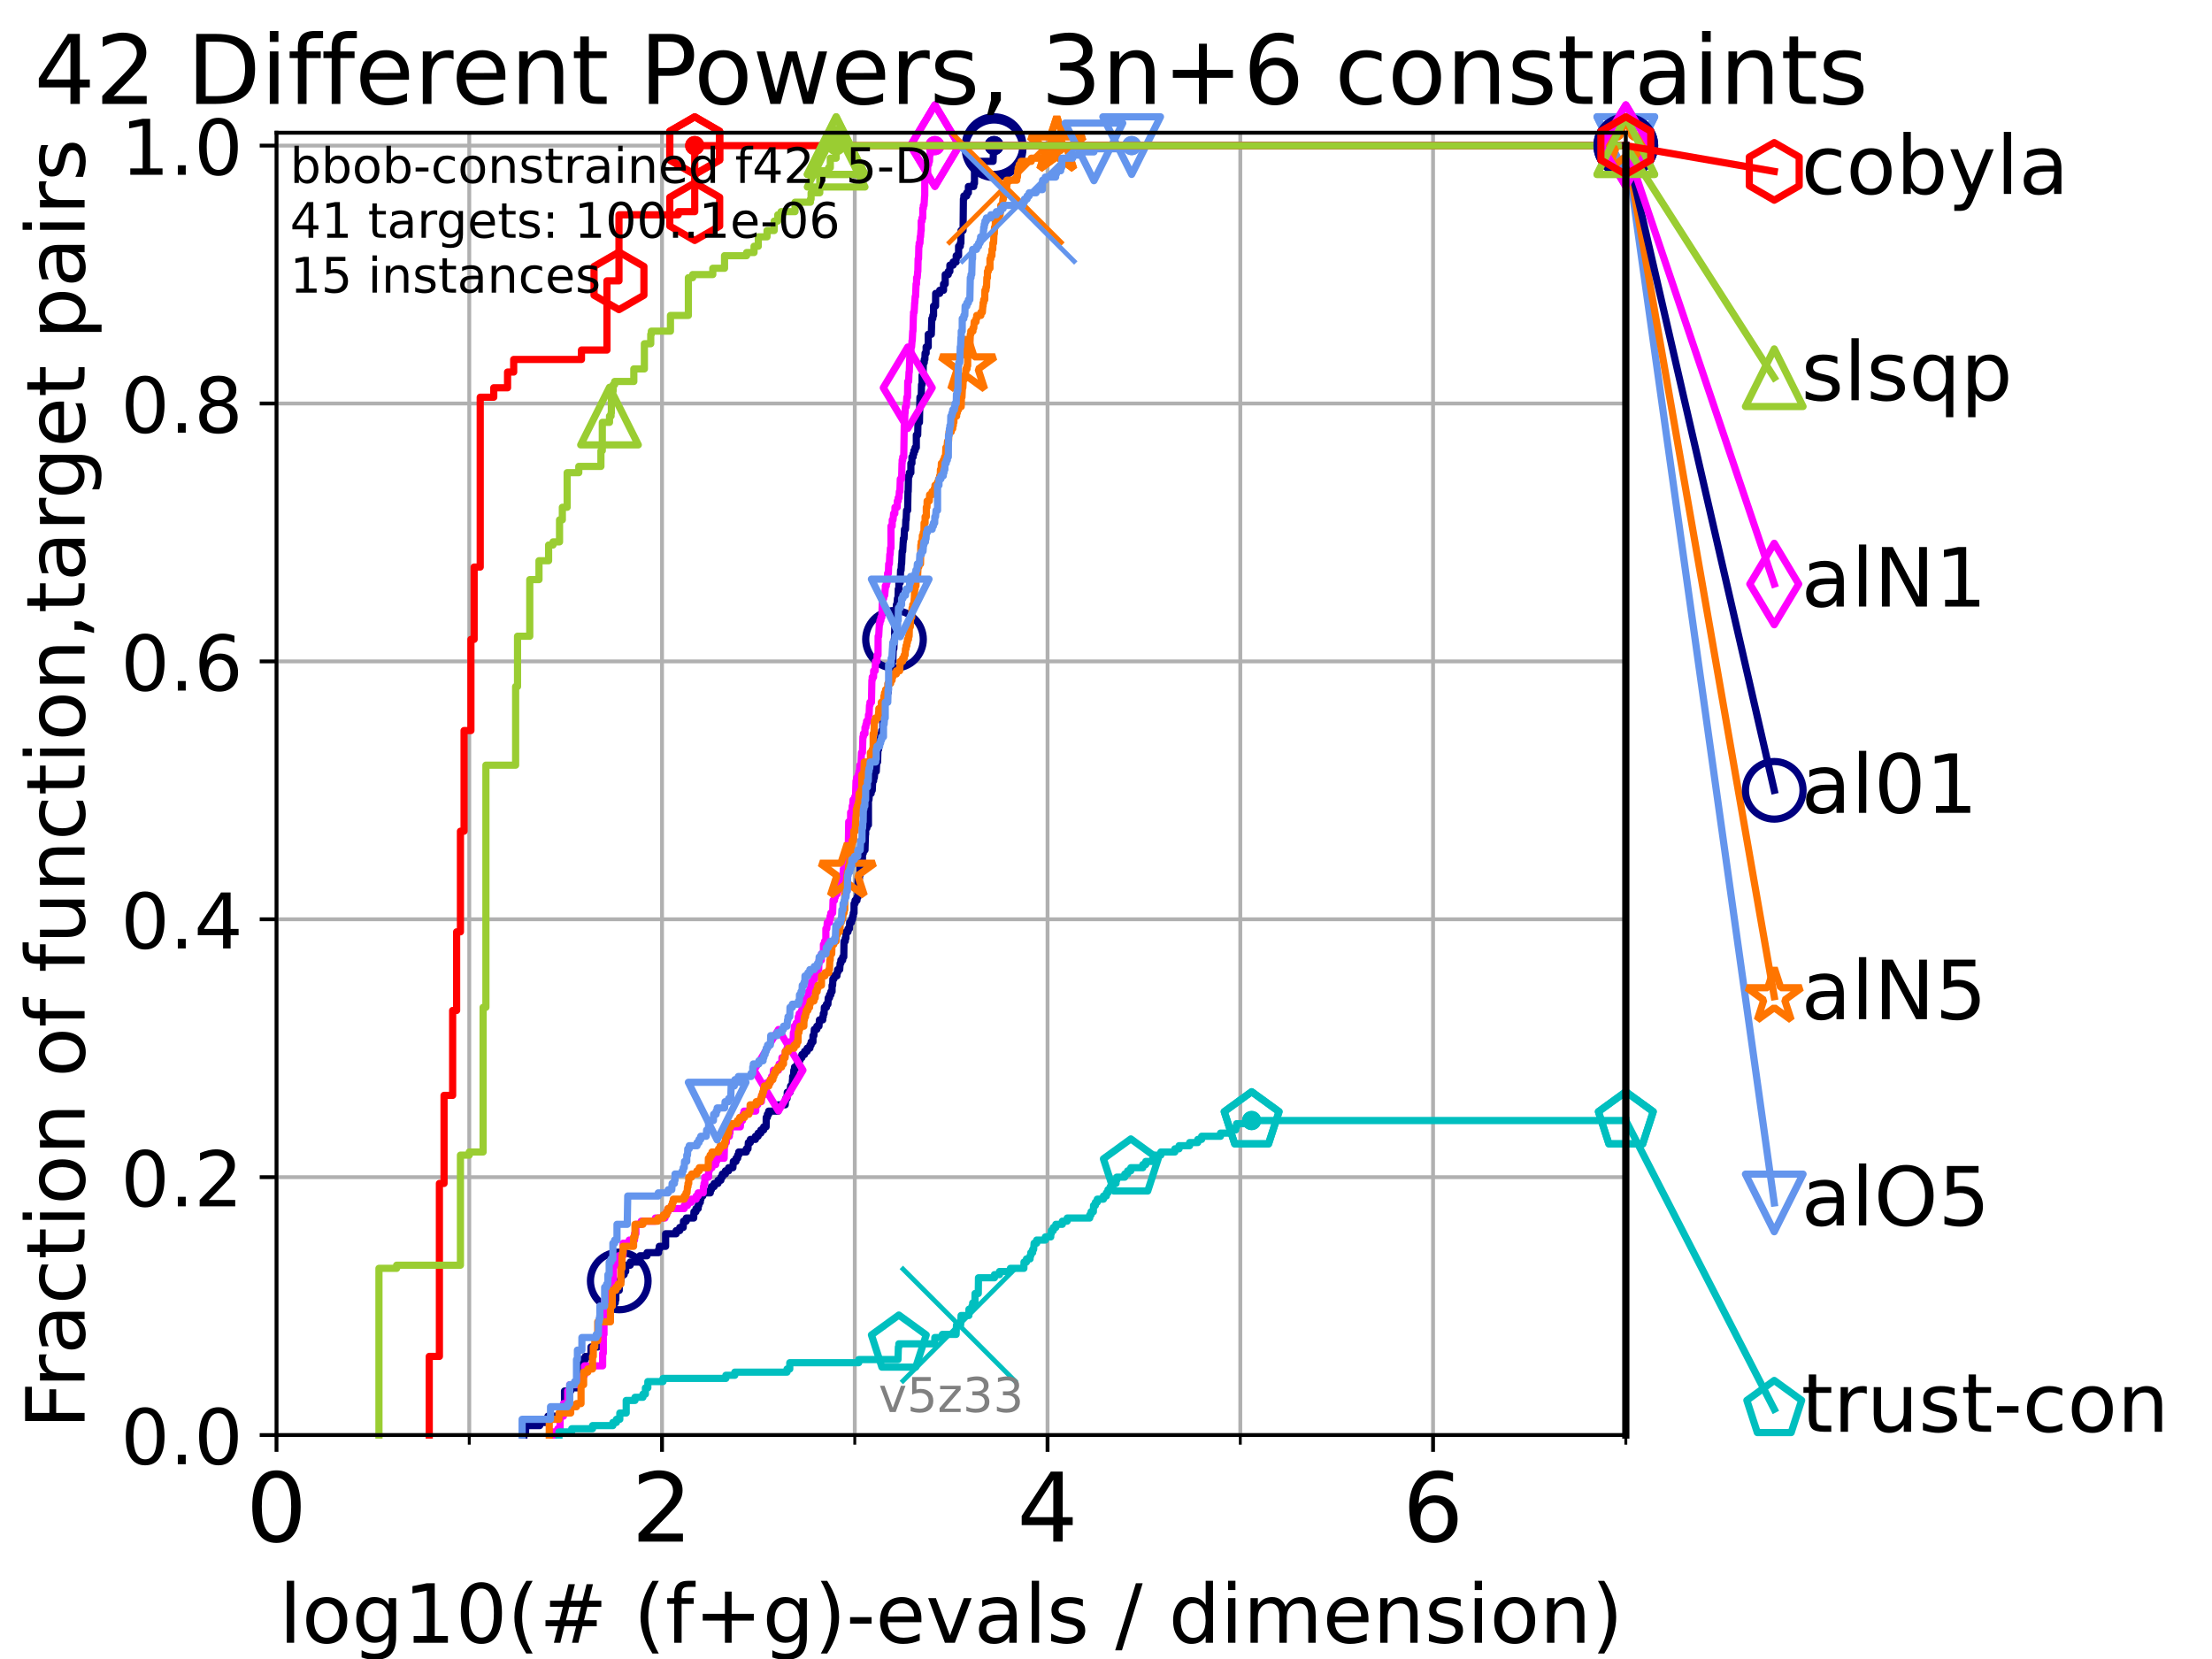 <?xml version="1.0" encoding="utf-8" standalone="no"?>
<!DOCTYPE svg PUBLIC "-//W3C//DTD SVG 1.1//EN"
  "http://www.w3.org/Graphics/SVG/1.1/DTD/svg11.dtd">
<!-- Created with matplotlib (https://matplotlib.org/) -->
<svg height="345.6pt" version="1.1" viewBox="0 0 460.8 345.6" width="460.8pt" xmlns="http://www.w3.org/2000/svg" xmlns:xlink="http://www.w3.org/1999/xlink">
 <defs>
  <style type="text/css">*{stroke-linecap:butt;stroke-linejoin:round;}</style>
 </defs>
 <g id="figure_1">
  <g id="patch_1">
   <path d="M 0 345.6 
L 460.8 345.6 
L 460.8 0 
L 0 0 
z
" style="fill:#ffffff;"/>
  </g>
  <g id="axes_1">
   <g id="patch_2">
    <path d="M 57.6 298.944 
L 338.688 298.944 
L 338.688 27.648 
L 57.6 27.648 
z
" style="fill:#ffffff;"/>
   </g>
   <g id="matplotlib.axis_1">
    <g id="xtick_1">
     <g id="line2d_1">
      <path clip-path="url(#p148db0ba38)" d="M 57.6 298.944 
L 57.6 27.648 
" style="fill:none;stroke:#b0b0b0;stroke-linecap:square;stroke-width:0.8;"/>
     </g>
     <g id="line2d_2">
      <defs>
       <path d="M 0 0 
L 0 3.5 
" id="m8f06f3cf61" style="stroke:#000000;stroke-width:0.8;"/>
      </defs>
      <g>
       <use style="stroke:#000000;stroke-width:0.8;" x="57.6" xlink:href="#m8f06f3cf61" y="298.944"/>
      </g>
     </g>
     <g id="text_1">
      <!-- 0 -->
      <g transform="translate(51.237 321.141)scale(0.2 -0.2)">
       <defs>
        <path d="M 31.781 66.406 
Q 24.172 66.406 20.328 58.906 
Q 16.5 51.422 16.5 36.375 
Q 16.5 21.391 20.328 13.891 
Q 24.172 6.391 31.781 6.391 
Q 39.453 6.391 43.281 13.891 
Q 47.125 21.391 47.125 36.375 
Q 47.125 51.422 43.281 58.906 
Q 39.453 66.406 31.781 66.406 
z
M 31.781 74.219 
Q 44.047 74.219 50.516 64.516 
Q 56.984 54.828 56.984 36.375 
Q 56.984 17.969 50.516 8.266 
Q 44.047 -1.422 31.781 -1.422 
Q 19.531 -1.422 13.062 8.266 
Q 6.594 17.969 6.594 36.375 
Q 6.594 54.828 13.062 64.516 
Q 19.531 74.219 31.781 74.219 
z
" id="DejaVuSans-48"/>
       </defs>
       <use xlink:href="#DejaVuSans-48"/>
      </g>
     </g>
    </g>
    <g id="xtick_2">
     <g id="line2d_3">
      <path clip-path="url(#p148db0ba38)" d="M 137.911 298.944 
L 137.911 27.648 
" style="fill:none;stroke:#b0b0b0;stroke-linecap:square;stroke-width:0.8;"/>
     </g>
     <g id="line2d_4">
      <g>
       <use style="stroke:#000000;stroke-width:0.8;" x="137.911" xlink:href="#m8f06f3cf61" y="298.944"/>
      </g>
     </g>
     <g id="text_2">
      <!-- 2 -->
      <g transform="translate(131.548 321.141)scale(0.2 -0.2)">
       <defs>
        <path d="M 19.188 8.297 
L 53.609 8.297 
L 53.609 0 
L 7.328 0 
L 7.328 8.297 
Q 12.938 14.109 22.625 23.891 
Q 32.328 33.688 34.812 36.531 
Q 39.547 41.844 41.422 45.531 
Q 43.312 49.219 43.312 52.781 
Q 43.312 58.594 39.234 62.25 
Q 35.156 65.922 28.609 65.922 
Q 23.969 65.922 18.812 64.312 
Q 13.672 62.703 7.812 59.422 
L 7.812 69.391 
Q 13.766 71.781 18.938 73 
Q 24.125 74.219 28.422 74.219 
Q 39.75 74.219 46.484 68.547 
Q 53.219 62.891 53.219 53.422 
Q 53.219 48.922 51.531 44.891 
Q 49.859 40.875 45.406 35.406 
Q 44.188 33.984 37.641 27.219 
Q 31.109 20.453 19.188 8.297 
z
" id="DejaVuSans-50"/>
       </defs>
       <use xlink:href="#DejaVuSans-50"/>
      </g>
     </g>
    </g>
    <g id="xtick_3">
     <g id="line2d_5">
      <path clip-path="url(#p148db0ba38)" d="M 218.222 298.944 
L 218.222 27.648 
" style="fill:none;stroke:#b0b0b0;stroke-linecap:square;stroke-width:0.8;"/>
     </g>
     <g id="line2d_6">
      <g>
       <use style="stroke:#000000;stroke-width:0.8;" x="218.222" xlink:href="#m8f06f3cf61" y="298.944"/>
      </g>
     </g>
     <g id="text_3">
      <!-- 4 -->
      <g transform="translate(211.859 321.141)scale(0.2 -0.2)">
       <defs>
        <path d="M 37.797 64.312 
L 12.891 25.391 
L 37.797 25.391 
z
M 35.203 72.906 
L 47.609 72.906 
L 47.609 25.391 
L 58.016 25.391 
L 58.016 17.188 
L 47.609 17.188 
L 47.609 0 
L 37.797 0 
L 37.797 17.188 
L 4.891 17.188 
L 4.891 26.703 
z
" id="DejaVuSans-52"/>
       </defs>
       <use xlink:href="#DejaVuSans-52"/>
      </g>
     </g>
    </g>
    <g id="xtick_4">
     <g id="line2d_7">
      <path clip-path="url(#p148db0ba38)" d="M 298.533 298.944 
L 298.533 27.648 
" style="fill:none;stroke:#b0b0b0;stroke-linecap:square;stroke-width:0.8;"/>
     </g>
     <g id="line2d_8">
      <g>
       <use style="stroke:#000000;stroke-width:0.8;" x="298.533" xlink:href="#m8f06f3cf61" y="298.944"/>
      </g>
     </g>
     <g id="text_4">
      <!-- 6 -->
      <g transform="translate(292.17 321.141)scale(0.2 -0.2)">
       <defs>
        <path d="M 33.016 40.375 
Q 26.375 40.375 22.484 35.828 
Q 18.609 31.297 18.609 23.391 
Q 18.609 15.531 22.484 10.953 
Q 26.375 6.391 33.016 6.391 
Q 39.656 6.391 43.531 10.953 
Q 47.406 15.531 47.406 23.391 
Q 47.406 31.297 43.531 35.828 
Q 39.656 40.375 33.016 40.375 
z
M 52.594 71.297 
L 52.594 62.312 
Q 48.875 64.062 45.094 64.984 
Q 41.312 65.922 37.594 65.922 
Q 27.828 65.922 22.672 59.328 
Q 17.531 52.734 16.797 39.406 
Q 19.672 43.656 24.016 45.922 
Q 28.375 48.188 33.594 48.188 
Q 44.578 48.188 50.953 41.516 
Q 57.328 34.859 57.328 23.391 
Q 57.328 12.156 50.688 5.359 
Q 44.047 -1.422 33.016 -1.422 
Q 20.359 -1.422 13.672 8.266 
Q 6.984 17.969 6.984 36.375 
Q 6.984 53.656 15.188 63.938 
Q 23.391 74.219 37.203 74.219 
Q 40.922 74.219 44.703 73.484 
Q 48.484 72.75 52.594 71.297 
z
" id="DejaVuSans-54"/>
       </defs>
       <use xlink:href="#DejaVuSans-54"/>
      </g>
     </g>
    </g>
    <g id="xtick_5">
     <g id="line2d_9">
      <path clip-path="url(#p148db0ba38)" d="M 97.755 298.944 
L 97.755 27.648 
" style="fill:none;stroke:#b0b0b0;stroke-linecap:square;stroke-width:0.8;"/>
     </g>
     <g id="line2d_10">
      <defs>
       <path d="M 0 0 
L 0 2 
" id="m69d14e236b" style="stroke:#000000;stroke-width:0.6;"/>
      </defs>
      <g>
       <use style="stroke:#000000;stroke-width:0.6;" x="97.755" xlink:href="#m69d14e236b" y="298.944"/>
      </g>
     </g>
    </g>
    <g id="xtick_6">
     <g id="line2d_11">
      <path clip-path="url(#p148db0ba38)" d="M 178.066 298.944 
L 178.066 27.648 
" style="fill:none;stroke:#b0b0b0;stroke-linecap:square;stroke-width:0.8;"/>
     </g>
     <g id="line2d_12">
      <g>
       <use style="stroke:#000000;stroke-width:0.6;" x="178.066" xlink:href="#m69d14e236b" y="298.944"/>
      </g>
     </g>
    </g>
    <g id="xtick_7">
     <g id="line2d_13">
      <path clip-path="url(#p148db0ba38)" d="M 258.377 298.944 
L 258.377 27.648 
" style="fill:none;stroke:#b0b0b0;stroke-linecap:square;stroke-width:0.8;"/>
     </g>
     <g id="line2d_14">
      <g>
       <use style="stroke:#000000;stroke-width:0.6;" x="258.377" xlink:href="#m69d14e236b" y="298.944"/>
      </g>
     </g>
    </g>
    <g id="xtick_8">
     <g id="line2d_15">
      <path clip-path="url(#p148db0ba38)" d="M 338.688 298.944 
L 338.688 27.648 
" style="fill:none;stroke:#b0b0b0;stroke-linecap:square;stroke-width:0.8;"/>
     </g>
     <g id="line2d_16">
      <g>
       <use style="stroke:#000000;stroke-width:0.6;" x="338.688" xlink:href="#m69d14e236b" y="298.944"/>
      </g>
     </g>
    </g>
    <g id="text_5">
     <!-- log10(# (f+g)-evals / dimension) -->
     <g transform="translate(58.145 342.218)scale(0.17 -0.17)">
      <defs>
       <path d="M 9.422 75.984 
L 18.406 75.984 
L 18.406 0 
L 9.422 0 
z
" id="DejaVuSans-108"/>
       <path d="M 30.609 48.391 
Q 23.391 48.391 19.188 42.75 
Q 14.984 37.109 14.984 27.297 
Q 14.984 17.484 19.156 11.844 
Q 23.344 6.203 30.609 6.203 
Q 37.797 6.203 41.984 11.859 
Q 46.188 17.531 46.188 27.297 
Q 46.188 37.016 41.984 42.703 
Q 37.797 48.391 30.609 48.391 
z
M 30.609 56 
Q 42.328 56 49.016 48.375 
Q 55.719 40.766 55.719 27.297 
Q 55.719 13.875 49.016 6.219 
Q 42.328 -1.422 30.609 -1.422 
Q 18.844 -1.422 12.172 6.219 
Q 5.516 13.875 5.516 27.297 
Q 5.516 40.766 12.172 48.375 
Q 18.844 56 30.609 56 
z
" id="DejaVuSans-111"/>
       <path d="M 45.406 27.984 
Q 45.406 37.75 41.375 43.109 
Q 37.359 48.484 30.078 48.484 
Q 22.859 48.484 18.828 43.109 
Q 14.797 37.75 14.797 27.984 
Q 14.797 18.266 18.828 12.891 
Q 22.859 7.516 30.078 7.516 
Q 37.359 7.516 41.375 12.891 
Q 45.406 18.266 45.406 27.984 
z
M 54.391 6.781 
Q 54.391 -7.172 48.188 -13.984 
Q 42 -20.797 29.203 -20.797 
Q 24.469 -20.797 20.266 -20.094 
Q 16.062 -19.391 12.109 -17.922 
L 12.109 -9.188 
Q 16.062 -11.328 19.922 -12.344 
Q 23.781 -13.375 27.781 -13.375 
Q 36.625 -13.375 41.016 -8.766 
Q 45.406 -4.156 45.406 5.172 
L 45.406 9.625 
Q 42.625 4.781 38.281 2.391 
Q 33.938 0 27.875 0 
Q 17.828 0 11.672 7.656 
Q 5.516 15.328 5.516 27.984 
Q 5.516 40.672 11.672 48.328 
Q 17.828 56 27.875 56 
Q 33.938 56 38.281 53.609 
Q 42.625 51.219 45.406 46.391 
L 45.406 54.688 
L 54.391 54.688 
z
" id="DejaVuSans-103"/>
       <path d="M 12.406 8.297 
L 28.516 8.297 
L 28.516 63.922 
L 10.984 60.406 
L 10.984 69.391 
L 28.422 72.906 
L 38.281 72.906 
L 38.281 8.297 
L 54.391 8.297 
L 54.391 0 
L 12.406 0 
z
" id="DejaVuSans-49"/>
       <path d="M 31 75.875 
Q 24.469 64.656 21.281 53.656 
Q 18.109 42.672 18.109 31.391 
Q 18.109 20.125 21.312 9.062 
Q 24.516 -2 31 -13.188 
L 23.188 -13.188 
Q 15.875 -1.703 12.234 9.375 
Q 8.594 20.453 8.594 31.391 
Q 8.594 42.281 12.203 53.312 
Q 15.828 64.359 23.188 75.875 
z
" id="DejaVuSans-40"/>
       <path d="M 51.125 44 
L 36.922 44 
L 32.812 27.688 
L 47.125 27.688 
z
M 43.797 71.781 
L 38.719 51.516 
L 52.984 51.516 
L 58.109 71.781 
L 65.922 71.781 
L 60.891 51.516 
L 76.125 51.516 
L 76.125 44 
L 58.984 44 
L 54.984 27.688 
L 70.516 27.688 
L 70.516 20.219 
L 53.078 20.219 
L 48 0 
L 40.188 0 
L 45.219 20.219 
L 30.906 20.219 
L 25.875 0 
L 18.016 0 
L 23.094 20.219 
L 7.719 20.219 
L 7.719 27.688 
L 24.906 27.688 
L 29 44 
L 13.281 44 
L 13.281 51.516 
L 30.906 51.516 
L 35.891 71.781 
z
" id="DejaVuSans-35"/>
       <path id="DejaVuSans-32"/>
       <path d="M 37.109 75.984 
L 37.109 68.5 
L 28.516 68.5 
Q 23.688 68.5 21.797 66.547 
Q 19.922 64.594 19.922 59.516 
L 19.922 54.688 
L 34.719 54.688 
L 34.719 47.703 
L 19.922 47.703 
L 19.922 0 
L 10.891 0 
L 10.891 47.703 
L 2.297 47.703 
L 2.297 54.688 
L 10.891 54.688 
L 10.891 58.5 
Q 10.891 67.625 15.141 71.797 
Q 19.391 75.984 28.609 75.984 
z
" id="DejaVuSans-102"/>
       <path d="M 46 62.703 
L 46 35.5 
L 73.188 35.5 
L 73.188 27.203 
L 46 27.203 
L 46 0 
L 37.797 0 
L 37.797 27.203 
L 10.594 27.203 
L 10.594 35.5 
L 37.797 35.5 
L 37.797 62.703 
z
" id="DejaVuSans-43"/>
       <path d="M 8.016 75.875 
L 15.828 75.875 
Q 23.141 64.359 26.781 53.312 
Q 30.422 42.281 30.422 31.391 
Q 30.422 20.453 26.781 9.375 
Q 23.141 -1.703 15.828 -13.188 
L 8.016 -13.188 
Q 14.5 -2 17.703 9.062 
Q 20.906 20.125 20.906 31.391 
Q 20.906 42.672 17.703 53.656 
Q 14.5 64.656 8.016 75.875 
z
" id="DejaVuSans-41"/>
       <path d="M 4.891 31.391 
L 31.203 31.391 
L 31.203 23.391 
L 4.891 23.391 
z
" id="DejaVuSans-45"/>
       <path d="M 56.203 29.594 
L 56.203 25.203 
L 14.891 25.203 
Q 15.484 15.922 20.484 11.062 
Q 25.484 6.203 34.422 6.203 
Q 39.594 6.203 44.453 7.469 
Q 49.312 8.734 54.109 11.281 
L 54.109 2.781 
Q 49.266 0.734 44.188 -0.344 
Q 39.109 -1.422 33.891 -1.422 
Q 20.797 -1.422 13.156 6.188 
Q 5.516 13.812 5.516 26.812 
Q 5.516 40.234 12.766 48.109 
Q 20.016 56 32.328 56 
Q 43.359 56 49.781 48.891 
Q 56.203 41.797 56.203 29.594 
z
M 47.219 32.234 
Q 47.125 39.594 43.094 43.984 
Q 39.062 48.391 32.422 48.391 
Q 24.906 48.391 20.391 44.141 
Q 15.875 39.891 15.188 32.172 
z
" id="DejaVuSans-101"/>
       <path d="M 2.984 54.688 
L 12.5 54.688 
L 29.594 8.797 
L 46.688 54.688 
L 56.203 54.688 
L 35.688 0 
L 23.484 0 
z
" id="DejaVuSans-118"/>
       <path d="M 34.281 27.484 
Q 23.391 27.484 19.188 25 
Q 14.984 22.516 14.984 16.5 
Q 14.984 11.719 18.141 8.906 
Q 21.297 6.109 26.703 6.109 
Q 34.188 6.109 38.703 11.406 
Q 43.219 16.703 43.219 25.484 
L 43.219 27.484 
z
M 52.203 31.203 
L 52.203 0 
L 43.219 0 
L 43.219 8.297 
Q 40.141 3.328 35.547 0.953 
Q 30.953 -1.422 24.312 -1.422 
Q 15.922 -1.422 10.953 3.297 
Q 6 8.016 6 15.922 
Q 6 25.141 12.172 29.828 
Q 18.359 34.516 30.609 34.516 
L 43.219 34.516 
L 43.219 35.406 
Q 43.219 41.609 39.141 45 
Q 35.062 48.391 27.688 48.391 
Q 23 48.391 18.547 47.266 
Q 14.109 46.141 10.016 43.891 
L 10.016 52.203 
Q 14.938 54.109 19.578 55.047 
Q 24.219 56 28.609 56 
Q 40.484 56 46.344 49.844 
Q 52.203 43.703 52.203 31.203 
z
" id="DejaVuSans-97"/>
       <path d="M 44.281 53.078 
L 44.281 44.578 
Q 40.484 46.531 36.375 47.5 
Q 32.281 48.484 27.875 48.484 
Q 21.188 48.484 17.844 46.438 
Q 14.5 44.391 14.5 40.281 
Q 14.5 37.156 16.891 35.375 
Q 19.281 33.594 26.516 31.984 
L 29.594 31.297 
Q 39.156 29.25 43.188 25.516 
Q 47.219 21.781 47.219 15.094 
Q 47.219 7.469 41.188 3.016 
Q 35.156 -1.422 24.609 -1.422 
Q 20.219 -1.422 15.453 -0.562 
Q 10.688 0.297 5.422 2 
L 5.422 11.281 
Q 10.406 8.688 15.234 7.391 
Q 20.062 6.109 24.812 6.109 
Q 31.156 6.109 34.562 8.281 
Q 37.984 10.453 37.984 14.406 
Q 37.984 18.062 35.516 20.016 
Q 33.062 21.969 24.703 23.781 
L 21.578 24.516 
Q 13.234 26.266 9.516 29.906 
Q 5.812 33.547 5.812 39.891 
Q 5.812 47.609 11.281 51.797 
Q 16.75 56 26.812 56 
Q 31.781 56 36.172 55.266 
Q 40.578 54.547 44.281 53.078 
z
" id="DejaVuSans-115"/>
       <path d="M 25.391 72.906 
L 33.688 72.906 
L 8.297 -9.281 
L 0 -9.281 
z
" id="DejaVuSans-47"/>
       <path d="M 45.406 46.391 
L 45.406 75.984 
L 54.391 75.984 
L 54.391 0 
L 45.406 0 
L 45.406 8.203 
Q 42.578 3.328 38.25 0.953 
Q 33.938 -1.422 27.875 -1.422 
Q 17.969 -1.422 11.734 6.484 
Q 5.516 14.406 5.516 27.297 
Q 5.516 40.188 11.734 48.094 
Q 17.969 56 27.875 56 
Q 33.938 56 38.25 53.625 
Q 42.578 51.266 45.406 46.391 
z
M 14.797 27.297 
Q 14.797 17.391 18.875 11.75 
Q 22.953 6.109 30.078 6.109 
Q 37.203 6.109 41.297 11.75 
Q 45.406 17.391 45.406 27.297 
Q 45.406 37.203 41.297 42.844 
Q 37.203 48.484 30.078 48.484 
Q 22.953 48.484 18.875 42.844 
Q 14.797 37.203 14.797 27.297 
z
" id="DejaVuSans-100"/>
       <path d="M 9.422 54.688 
L 18.406 54.688 
L 18.406 0 
L 9.422 0 
z
M 9.422 75.984 
L 18.406 75.984 
L 18.406 64.594 
L 9.422 64.594 
z
" id="DejaVuSans-105"/>
       <path d="M 52 44.188 
Q 55.375 50.25 60.062 53.125 
Q 64.75 56 71.094 56 
Q 79.641 56 84.281 50.016 
Q 88.922 44.047 88.922 33.016 
L 88.922 0 
L 79.891 0 
L 79.891 32.719 
Q 79.891 40.578 77.094 44.375 
Q 74.312 48.188 68.609 48.188 
Q 61.625 48.188 57.562 43.547 
Q 53.516 38.922 53.516 30.906 
L 53.516 0 
L 44.484 0 
L 44.484 32.719 
Q 44.484 40.625 41.703 44.406 
Q 38.922 48.188 33.109 48.188 
Q 26.219 48.188 22.156 43.531 
Q 18.109 38.875 18.109 30.906 
L 18.109 0 
L 9.078 0 
L 9.078 54.688 
L 18.109 54.688 
L 18.109 46.188 
Q 21.188 51.219 25.484 53.609 
Q 29.781 56 35.688 56 
Q 41.656 56 45.828 52.969 
Q 50 49.953 52 44.188 
z
" id="DejaVuSans-109"/>
       <path d="M 54.891 33.016 
L 54.891 0 
L 45.906 0 
L 45.906 32.719 
Q 45.906 40.484 42.875 44.328 
Q 39.844 48.188 33.797 48.188 
Q 26.516 48.188 22.312 43.547 
Q 18.109 38.922 18.109 30.906 
L 18.109 0 
L 9.078 0 
L 9.078 54.688 
L 18.109 54.688 
L 18.109 46.188 
Q 21.344 51.125 25.703 53.562 
Q 30.078 56 35.797 56 
Q 45.219 56 50.047 50.172 
Q 54.891 44.344 54.891 33.016 
z
" id="DejaVuSans-110"/>
      </defs>
      <use xlink:href="#DejaVuSans-108"/>
      <use x="27.783" xlink:href="#DejaVuSans-111"/>
      <use x="88.965" xlink:href="#DejaVuSans-103"/>
      <use x="152.441" xlink:href="#DejaVuSans-49"/>
      <use x="216.064" xlink:href="#DejaVuSans-48"/>
      <use x="279.688" xlink:href="#DejaVuSans-40"/>
      <use x="318.701" xlink:href="#DejaVuSans-35"/>
      <use x="402.49" xlink:href="#DejaVuSans-32"/>
      <use x="434.277" xlink:href="#DejaVuSans-40"/>
      <use x="473.291" xlink:href="#DejaVuSans-102"/>
      <use x="508.496" xlink:href="#DejaVuSans-43"/>
      <use x="592.285" xlink:href="#DejaVuSans-103"/>
      <use x="655.762" xlink:href="#DejaVuSans-41"/>
      <use x="694.775" xlink:href="#DejaVuSans-45"/>
      <use x="730.859" xlink:href="#DejaVuSans-101"/>
      <use x="792.383" xlink:href="#DejaVuSans-118"/>
      <use x="851.562" xlink:href="#DejaVuSans-97"/>
      <use x="912.842" xlink:href="#DejaVuSans-108"/>
      <use x="940.625" xlink:href="#DejaVuSans-115"/>
      <use x="992.725" xlink:href="#DejaVuSans-32"/>
      <use x="1024.512" xlink:href="#DejaVuSans-47"/>
      <use x="1058.203" xlink:href="#DejaVuSans-32"/>
      <use x="1089.99" xlink:href="#DejaVuSans-100"/>
      <use x="1153.467" xlink:href="#DejaVuSans-105"/>
      <use x="1181.25" xlink:href="#DejaVuSans-109"/>
      <use x="1278.662" xlink:href="#DejaVuSans-101"/>
      <use x="1340.186" xlink:href="#DejaVuSans-110"/>
      <use x="1403.564" xlink:href="#DejaVuSans-115"/>
      <use x="1455.664" xlink:href="#DejaVuSans-105"/>
      <use x="1483.447" xlink:href="#DejaVuSans-111"/>
      <use x="1544.629" xlink:href="#DejaVuSans-110"/>
      <use x="1608.008" xlink:href="#DejaVuSans-41"/>
     </g>
    </g>
   </g>
   <g id="matplotlib.axis_2">
    <g id="ytick_1">
     <g id="line2d_17">
      <path clip-path="url(#p148db0ba38)" d="M 57.6 298.944 
L 338.688 298.944 
" style="fill:none;stroke:#b0b0b0;stroke-linecap:square;stroke-width:0.8;"/>
     </g>
     <g id="line2d_18">
      <defs>
       <path d="M 0 0 
L -3.5 0 
" id="mb408905bce" style="stroke:#000000;stroke-width:0.8;"/>
      </defs>
      <g>
       <use style="stroke:#000000;stroke-width:0.8;" x="57.6" xlink:href="#mb408905bce" y="298.944"/>
      </g>
     </g>
     <g id="text_6">
      <!-- 0.0 -->
      <g transform="translate(25.155 305.023)scale(0.16 -0.16)">
       <defs>
        <path d="M 10.688 12.406 
L 21 12.406 
L 21 0 
L 10.688 0 
z
" id="DejaVuSans-46"/>
       </defs>
       <use xlink:href="#DejaVuSans-48"/>
       <use x="63.623" xlink:href="#DejaVuSans-46"/>
       <use x="95.41" xlink:href="#DejaVuSans-48"/>
      </g>
     </g>
    </g>
    <g id="ytick_2">
     <g id="line2d_19">
      <path clip-path="url(#p148db0ba38)" d="M 57.6 245.222 
L 338.688 245.222 
" style="fill:none;stroke:#b0b0b0;stroke-linecap:square;stroke-width:0.8;"/>
     </g>
     <g id="line2d_20">
      <g>
       <use style="stroke:#000000;stroke-width:0.8;" x="57.6" xlink:href="#mb408905bce" y="245.222"/>
      </g>
     </g>
     <g id="text_7">
      <!-- 0.2 -->
      <g transform="translate(25.155 251.301)scale(0.16 -0.16)">
       <use xlink:href="#DejaVuSans-48"/>
       <use x="63.623" xlink:href="#DejaVuSans-46"/>
       <use x="95.41" xlink:href="#DejaVuSans-50"/>
      </g>
     </g>
    </g>
    <g id="ytick_3">
     <g id="line2d_21">
      <path clip-path="url(#p148db0ba38)" d="M 57.6 191.5 
L 338.688 191.5 
" style="fill:none;stroke:#b0b0b0;stroke-linecap:square;stroke-width:0.8;"/>
     </g>
     <g id="line2d_22">
      <g>
       <use style="stroke:#000000;stroke-width:0.8;" x="57.6" xlink:href="#mb408905bce" y="191.5"/>
      </g>
     </g>
     <g id="text_8">
      <!-- 0.4 -->
      <g transform="translate(25.155 197.579)scale(0.16 -0.16)">
       <use xlink:href="#DejaVuSans-48"/>
       <use x="63.623" xlink:href="#DejaVuSans-46"/>
       <use x="95.41" xlink:href="#DejaVuSans-52"/>
      </g>
     </g>
    </g>
    <g id="ytick_4">
     <g id="line2d_23">
      <path clip-path="url(#p148db0ba38)" d="M 57.6 137.778 
L 338.688 137.778 
" style="fill:none;stroke:#b0b0b0;stroke-linecap:square;stroke-width:0.8;"/>
     </g>
     <g id="line2d_24">
      <g>
       <use style="stroke:#000000;stroke-width:0.8;" x="57.6" xlink:href="#mb408905bce" y="137.778"/>
      </g>
     </g>
     <g id="text_9">
      <!-- 0.6 -->
      <g transform="translate(25.155 143.857)scale(0.16 -0.16)">
       <use xlink:href="#DejaVuSans-48"/>
       <use x="63.623" xlink:href="#DejaVuSans-46"/>
       <use x="95.41" xlink:href="#DejaVuSans-54"/>
      </g>
     </g>
    </g>
    <g id="ytick_5">
     <g id="line2d_25">
      <path clip-path="url(#p148db0ba38)" d="M 57.6 84.056 
L 338.688 84.056 
" style="fill:none;stroke:#b0b0b0;stroke-linecap:square;stroke-width:0.8;"/>
     </g>
     <g id="line2d_26">
      <g>
       <use style="stroke:#000000;stroke-width:0.8;" x="57.6" xlink:href="#mb408905bce" y="84.056"/>
      </g>
     </g>
     <g id="text_10">
      <!-- 0.8 -->
      <g transform="translate(25.155 90.135)scale(0.16 -0.16)">
       <defs>
        <path d="M 31.781 34.625 
Q 24.75 34.625 20.719 30.859 
Q 16.703 27.094 16.703 20.516 
Q 16.703 13.922 20.719 10.156 
Q 24.75 6.391 31.781 6.391 
Q 38.812 6.391 42.859 10.172 
Q 46.922 13.969 46.922 20.516 
Q 46.922 27.094 42.891 30.859 
Q 38.875 34.625 31.781 34.625 
z
M 21.922 38.812 
Q 15.578 40.375 12.031 44.719 
Q 8.5 49.078 8.5 55.328 
Q 8.5 64.062 14.719 69.141 
Q 20.953 74.219 31.781 74.219 
Q 42.672 74.219 48.875 69.141 
Q 55.078 64.062 55.078 55.328 
Q 55.078 49.078 51.531 44.719 
Q 48 40.375 41.703 38.812 
Q 48.828 37.156 52.797 32.312 
Q 56.781 27.484 56.781 20.516 
Q 56.781 9.906 50.312 4.234 
Q 43.844 -1.422 31.781 -1.422 
Q 19.734 -1.422 13.25 4.234 
Q 6.781 9.906 6.781 20.516 
Q 6.781 27.484 10.781 32.312 
Q 14.797 37.156 21.922 38.812 
z
M 18.312 54.391 
Q 18.312 48.734 21.844 45.562 
Q 25.391 42.391 31.781 42.391 
Q 38.141 42.391 41.719 45.562 
Q 45.312 48.734 45.312 54.391 
Q 45.312 60.062 41.719 63.234 
Q 38.141 66.406 31.781 66.406 
Q 25.391 66.406 21.844 63.234 
Q 18.312 60.062 18.312 54.391 
z
" id="DejaVuSans-56"/>
       </defs>
       <use xlink:href="#DejaVuSans-48"/>
       <use x="63.623" xlink:href="#DejaVuSans-46"/>
       <use x="95.41" xlink:href="#DejaVuSans-56"/>
      </g>
     </g>
    </g>
    <g id="ytick_6">
     <g id="line2d_27">
      <path clip-path="url(#p148db0ba38)" d="M 57.6 30.334 
L 338.688 30.334 
" style="fill:none;stroke:#b0b0b0;stroke-linecap:square;stroke-width:0.8;"/>
     </g>
     <g id="line2d_28">
      <g>
       <use style="stroke:#000000;stroke-width:0.8;" x="57.6" xlink:href="#mb408905bce" y="30.334"/>
      </g>
     </g>
     <g id="text_11">
      <!-- 1.0 -->
      <g transform="translate(25.155 36.413)scale(0.16 -0.16)">
       <use xlink:href="#DejaVuSans-49"/>
       <use x="63.623" xlink:href="#DejaVuSans-46"/>
       <use x="95.41" xlink:href="#DejaVuSans-48"/>
      </g>
     </g>
    </g>
    <g id="text_12">
     <!-- Fraction of function,target pairs -->
     <g transform="translate(17.62 297.681)rotate(-90)scale(0.17 -0.17)">
      <defs>
       <path d="M 9.812 72.906 
L 51.703 72.906 
L 51.703 64.594 
L 19.672 64.594 
L 19.672 43.109 
L 48.578 43.109 
L 48.578 34.812 
L 19.672 34.812 
L 19.672 0 
L 9.812 0 
z
" id="DejaVuSans-70"/>
       <path d="M 41.109 46.297 
Q 39.594 47.172 37.812 47.578 
Q 36.031 48 33.891 48 
Q 26.266 48 22.188 43.047 
Q 18.109 38.094 18.109 28.812 
L 18.109 0 
L 9.078 0 
L 9.078 54.688 
L 18.109 54.688 
L 18.109 46.188 
Q 20.953 51.172 25.484 53.578 
Q 30.031 56 36.531 56 
Q 37.453 56 38.578 55.875 
Q 39.703 55.766 41.062 55.516 
z
" id="DejaVuSans-114"/>
       <path d="M 48.781 52.594 
L 48.781 44.188 
Q 44.969 46.297 41.141 47.344 
Q 37.312 48.391 33.406 48.391 
Q 24.656 48.391 19.812 42.844 
Q 14.984 37.312 14.984 27.297 
Q 14.984 17.281 19.812 11.734 
Q 24.656 6.203 33.406 6.203 
Q 37.312 6.203 41.141 7.25 
Q 44.969 8.297 48.781 10.406 
L 48.781 2.094 
Q 45.016 0.344 40.984 -0.531 
Q 36.969 -1.422 32.422 -1.422 
Q 20.062 -1.422 12.781 6.344 
Q 5.516 14.109 5.516 27.297 
Q 5.516 40.672 12.859 48.328 
Q 20.219 56 33.016 56 
Q 37.156 56 41.109 55.141 
Q 45.062 54.297 48.781 52.594 
z
" id="DejaVuSans-99"/>
       <path d="M 18.312 70.219 
L 18.312 54.688 
L 36.812 54.688 
L 36.812 47.703 
L 18.312 47.703 
L 18.312 18.016 
Q 18.312 11.328 20.141 9.422 
Q 21.969 7.516 27.594 7.516 
L 36.812 7.516 
L 36.812 0 
L 27.594 0 
Q 17.188 0 13.234 3.875 
Q 9.281 7.766 9.281 18.016 
L 9.281 47.703 
L 2.688 47.703 
L 2.688 54.688 
L 9.281 54.688 
L 9.281 70.219 
z
" id="DejaVuSans-116"/>
       <path d="M 8.5 21.578 
L 8.5 54.688 
L 17.484 54.688 
L 17.484 21.922 
Q 17.484 14.156 20.5 10.266 
Q 23.531 6.391 29.594 6.391 
Q 36.859 6.391 41.078 11.031 
Q 45.312 15.672 45.312 23.688 
L 45.312 54.688 
L 54.297 54.688 
L 54.297 0 
L 45.312 0 
L 45.312 8.406 
Q 42.047 3.422 37.719 1 
Q 33.406 -1.422 27.688 -1.422 
Q 18.266 -1.422 13.375 4.438 
Q 8.5 10.297 8.5 21.578 
z
M 31.109 56 
z
" id="DejaVuSans-117"/>
       <path d="M 11.719 12.406 
L 22.016 12.406 
L 22.016 4 
L 14.016 -11.625 
L 7.719 -11.625 
L 11.719 4 
z
" id="DejaVuSans-44"/>
       <path d="M 18.109 8.203 
L 18.109 -20.797 
L 9.078 -20.797 
L 9.078 54.688 
L 18.109 54.688 
L 18.109 46.391 
Q 20.953 51.266 25.266 53.625 
Q 29.594 56 35.594 56 
Q 45.562 56 51.781 48.094 
Q 58.016 40.188 58.016 27.297 
Q 58.016 14.406 51.781 6.484 
Q 45.562 -1.422 35.594 -1.422 
Q 29.594 -1.422 25.266 0.953 
Q 20.953 3.328 18.109 8.203 
z
M 48.688 27.297 
Q 48.688 37.203 44.609 42.844 
Q 40.531 48.484 33.406 48.484 
Q 26.266 48.484 22.188 42.844 
Q 18.109 37.203 18.109 27.297 
Q 18.109 17.391 22.188 11.75 
Q 26.266 6.109 33.406 6.109 
Q 40.531 6.109 44.609 11.75 
Q 48.688 17.391 48.688 27.297 
z
" id="DejaVuSans-112"/>
      </defs>
      <use xlink:href="#DejaVuSans-70"/>
      <use x="50.27" xlink:href="#DejaVuSans-114"/>
      <use x="91.383" xlink:href="#DejaVuSans-97"/>
      <use x="152.662" xlink:href="#DejaVuSans-99"/>
      <use x="207.643" xlink:href="#DejaVuSans-116"/>
      <use x="246.852" xlink:href="#DejaVuSans-105"/>
      <use x="274.635" xlink:href="#DejaVuSans-111"/>
      <use x="335.816" xlink:href="#DejaVuSans-110"/>
      <use x="399.195" xlink:href="#DejaVuSans-32"/>
      <use x="430.982" xlink:href="#DejaVuSans-111"/>
      <use x="492.164" xlink:href="#DejaVuSans-102"/>
      <use x="527.369" xlink:href="#DejaVuSans-32"/>
      <use x="559.156" xlink:href="#DejaVuSans-102"/>
      <use x="594.361" xlink:href="#DejaVuSans-117"/>
      <use x="657.74" xlink:href="#DejaVuSans-110"/>
      <use x="721.119" xlink:href="#DejaVuSans-99"/>
      <use x="776.1" xlink:href="#DejaVuSans-116"/>
      <use x="815.309" xlink:href="#DejaVuSans-105"/>
      <use x="843.092" xlink:href="#DejaVuSans-111"/>
      <use x="904.273" xlink:href="#DejaVuSans-110"/>
      <use x="967.652" xlink:href="#DejaVuSans-44"/>
      <use x="999.439" xlink:href="#DejaVuSans-116"/>
      <use x="1038.648" xlink:href="#DejaVuSans-97"/>
      <use x="1099.928" xlink:href="#DejaVuSans-114"/>
      <use x="1139.291" xlink:href="#DejaVuSans-103"/>
      <use x="1202.768" xlink:href="#DejaVuSans-101"/>
      <use x="1264.291" xlink:href="#DejaVuSans-116"/>
      <use x="1303.5" xlink:href="#DejaVuSans-32"/>
      <use x="1335.287" xlink:href="#DejaVuSans-112"/>
      <use x="1398.764" xlink:href="#DejaVuSans-97"/>
      <use x="1460.043" xlink:href="#DejaVuSans-105"/>
      <use x="1487.826" xlink:href="#DejaVuSans-114"/>
      <use x="1528.939" xlink:href="#DejaVuSans-115"/>
     </g>
    </g>
   </g>
   <g id="line2d_29">
    <defs>
     <path d="M 0 1.5 
C 0.398 1.5 0.779 1.342 1.061 1.061 
C 1.342 0.779 1.5 0.398 1.5 0 
C 1.5 -0.398 1.342 -0.779 1.061 -1.061 
C 0.779 -1.342 0.398 -1.5 0 -1.5 
C -0.398 -1.5 -0.779 -1.342 -1.061 -1.061 
C -1.342 -0.779 -1.5 -0.398 -1.5 0 
C -1.5 0.398 -1.342 0.779 -1.061 1.061 
C -0.779 1.342 -0.398 1.5 0 1.5 
z
" id="macf7b4631a" style="stroke:#000080;"/>
    </defs>
    <g>
     <use style="fill:#000080;stroke:#000080;" x="207.085" xlink:href="#macf7b4631a" y="30.334"/>
     <use style="fill:#000080;stroke:#000080;" x="207.085" xlink:href="#macf7b4631a" y="30.334"/>
    </g>
   </g>
   <g id="line2d_30">
    <path d="M 109.132 298.944 
L 109.132 298.289 
L 109.491 298.289 
L 109.491 296.979 
L 112.432 296.979 
L 112.432 296.323 
L 114.148 296.323 
L 114.148 295.013 
L 116.914 295.013 
L 116.914 293.048 
L 117.598 293.048 
L 117.598 289.772 
L 118.891 289.772 
L 118.891 289.117 
L 120.852 289.117 
L 120.852 285.841 
L 121.037 285.841 
L 121.037 283.22 
L 121.931 283.22 
L 121.931 282.565 
L 123.111 282.565 
L 123.111 280.6 
L 124.52 280.6 
L 124.52 279.945 
L 124.965 279.945 
L 124.965 274.048 
L 126.1 274.048 
L 126.1 271.428 
L 128.169 271.428 
L 128.169 270.773 
L 128.291 270.773 
L 128.291 268.807 
L 129.002 268.807 
L 129.002 266.842 
L 129.348 266.842 
L 129.348 266.187 
L 129.461 266.187 
L 129.461 265.532 
L 130.019 265.532 
L 130.019 264.876 
L 130.345 264.876 
L 130.345 263.566 
L 131.287 263.566 
L 131.287 262.911 
L 133.307 262.911 
L 133.307 261.601 
L 134.787 261.601 
L 134.787 260.946 
L 137.199 260.946 
L 137.199 260.29 
L 137.344 260.29 
L 137.344 259.635 
L 138.662 259.635 
L 138.662 257.015 
L 140.856 257.015 
L 140.856 256.36 
L 141.606 256.36 
L 141.606 255.704 
L 142.325 255.704 
L 142.379 254.394 
L 142.963 254.394 
L 142.963 253.739 
L 144.511 253.739 
L 144.558 252.429 
L 144.982 252.429 
L 144.982 251.773 
L 145.441 251.773 
L 145.441 251.118 
L 145.576 251.118 
L 145.576 250.463 
L 145.888 250.463 
L 145.888 249.808 
L 146.02 249.808 
L 146.02 249.153 
L 146.41 249.153 
L 146.41 248.498 
L 147.967 248.498 
L 147.967 247.843 
L 148.2 247.843 
L 148.2 247.187 
L 148.771 247.187 
L 148.771 246.532 
L 149.575 246.532 
L 149.575 245.877 
L 150.172 245.877 
L 150.172 245.222 
L 150.48 245.222 
L 150.48 244.567 
L 151.113 244.567 
L 151.113 243.912 
L 151.787 243.912 
L 151.787 243.257 
L 152.677 243.257 
L 152.767 241.946 
L 153.323 241.946 
L 153.323 241.291 
L 153.666 241.291 
L 153.666 240.636 
L 153.89 240.636 
L 153.89 239.981 
L 155.463 239.981 
L 155.463 239.326 
L 155.817 239.326 
L 155.892 238.015 
L 156.309 238.015 
L 156.309 237.36 
L 157.37 237.36 
L 157.37 236.705 
L 157.932 236.705 
L 157.932 236.05 
L 158.498 236.05 
L 158.498 235.395 
L 159.088 235.395 
L 159.088 234.74 
L 159.598 234.74 
L 159.618 232.774 
L 159.858 232.774 
L 159.858 232.119 
L 160.133 232.119 
L 160.133 231.464 
L 162.104 231.464 
L 162.104 230.154 
L 163.574 230.154 
L 163.67 228.843 
L 163.954 228.843 
L 164.001 227.533 
L 164.585 227.533 
L 164.69 226.223 
L 164.988 226.223 
L 165.091 224.912 
L 165.12 224.912 
L 165.12 224.257 
L 165.281 224.257 
L 165.368 222.947 
L 165.512 222.947 
L 165.512 222.292 
L 166.076 222.292 
L 166.076 221.637 
L 166.296 221.637 
L 166.296 220.982 
L 166.622 220.982 
L 166.622 220.326 
L 167.047 220.326 
L 167.047 219.671 
L 167.602 219.671 
L 167.602 219.016 
L 168.141 219.016 
L 168.141 218.361 
L 168.722 218.361 
L 168.722 217.706 
L 168.971 217.706 
L 168.971 217.051 
L 169.354 217.051 
L 169.354 215.74 
L 169.549 215.74 
L 169.639 214.43 
L 170.163 214.43 
L 170.163 213.775 
L 170.607 213.775 
L 170.703 212.465 
L 171.392 212.465 
L 171.392 211.81 
L 171.504 211.81 
L 171.504 211.154 
L 171.676 211.154 
L 171.726 209.844 
L 172.162 209.844 
L 172.162 209.189 
L 172.473 209.189 
L 172.53 207.879 
L 172.806 207.879 
L 172.806 207.224 
L 173.086 207.224 
L 173.086 206.568 
L 173.335 206.568 
L 173.335 205.258 
L 173.454 205.258 
L 173.499 203.948 
L 173.724 203.948 
L 173.724 203.293 
L 174.348 203.293 
L 174.348 202.638 
L 174.495 202.638 
L 174.495 201.982 
L 174.926 201.982 
L 175.009 200.672 
L 175.166 200.672 
L 175.166 200.017 
L 175.541 200.017 
L 175.541 199.362 
L 175.773 199.362 
L 175.821 196.086 
L 176.081 196.086 
L 176.081 195.431 
L 176.229 195.431 
L 176.229 194.121 
L 176.658 194.121 
L 176.658 193.465 
L 176.958 193.465 
L 176.995 192.155 
L 177.383 192.155 
L 177.383 191.5 
L 177.621 191.5 
L 177.621 190.845 
L 177.757 190.845 
L 177.757 190.19 
L 177.905 190.19 
L 177.919 188.224 
L 178.122 188.224 
L 178.122 187.569 
L 178.528 187.569 
L 178.528 186.914 
L 178.717 186.914 
L 178.757 182.983 
L 179.043 182.983 
L 179.043 182.328 
L 179.168 182.328 
L 179.174 179.707 
L 179.524 179.707 
L 179.524 179.052 
L 179.665 179.052 
L 179.665 177.742 
L 179.842 177.742 
L 179.842 177.087 
L 180.191 177.087 
L 180.296 173.811 
L 180.333 173.811 
L 180.333 172.501 
L 180.588 172.501 
L 180.588 171.846 
L 180.911 171.846 
L 180.911 166.604 
L 181.029 166.604 
L 181.1 165.294 
L 181.477 165.294 
L 181.477 164.639 
L 181.705 164.639 
L 181.801 162.674 
L 181.986 162.674 
L 181.986 162.018 
L 182.135 162.018 
L 182.24 160.708 
L 182.539 160.708 
L 182.642 158.743 
L 182.818 158.743 
L 182.892 156.122 
L 183.034 156.122 
L 183.034 155.467 
L 183.186 155.467 
L 183.243 154.157 
L 183.377 154.157 
L 183.485 152.846 
L 183.678 152.846 
L 183.678 152.191 
L 183.894 152.191 
L 183.909 149.571 
L 184.029 149.571 
L 184.127 145.64 
L 184.275 145.64 
L 184.275 144.985 
L 184.823 144.985 
L 184.823 144.33 
L 185.002 144.33 
L 185.039 142.364 
L 185.285 142.364 
L 185.285 141.709 
L 185.4 141.709 
L 185.483 140.399 
L 185.569 140.399 
L 185.569 139.088 
L 185.7 139.088 
L 185.7 138.433 
L 185.83 138.433 
L 185.83 137.778 
L 185.99 137.778 
L 186.088 135.157 
L 186.206 135.157 
L 186.285 133.192 
L 186.341 133.192 
L 186.402 130.571 
L 186.518 130.571 
L 186.557 127.951 
L 186.651 127.951 
L 186.732 125.985 
L 186.846 125.985 
L 186.955 124.675 
L 187.072 124.675 
L 187.126 122.71 
L 187.246 122.71 
L 187.254 121.399 
L 187.52 121.399 
L 187.609 118.779 
L 187.714 118.779 
L 187.782 117.469 
L 187.83 117.469 
L 187.937 114.848 
L 188.047 114.848 
L 188.149 112.883 
L 188.181 112.883 
L 188.181 112.227 
L 188.325 112.227 
L 188.421 110.262 
L 188.628 110.262 
L 188.696 108.296 
L 188.764 108.296 
L 188.847 106.331 
L 189.079 106.331 
L 189.149 102.4 
L 189.194 102.4 
L 189.267 99.124 
L 189.431 99.124 
L 189.431 98.469 
L 189.752 98.469 
L 189.752 96.504 
L 189.972 96.504 
L 189.972 95.194 
L 190.224 95.194 
L 190.224 94.538 
L 190.383 94.538 
L 190.383 93.883 
L 190.632 93.883 
L 190.632 93.228 
L 190.885 93.228 
L 190.888 90.608 
L 191.174 90.608 
L 191.233 87.987 
L 191.538 87.987 
L 191.641 82.746 
L 191.905 82.746 
L 191.971 80.125 
L 192.087 80.125 
L 192.087 78.16 
L 192.292 78.16 
L 192.353 75.539 
L 192.54 75.539 
L 192.54 74.884 
L 192.667 74.884 
L 192.71 73.574 
L 192.931 73.574 
L 192.931 72.263 
L 193.369 72.263 
L 193.369 69.643 
L 194.009 69.643 
L 194.118 66.367 
L 194.32 66.367 
L 194.32 65.712 
L 194.476 65.712 
L 194.476 63.747 
L 194.895 63.747 
L 194.917 61.126 
L 195.756 61.126 
L 195.756 60.471 
L 196.552 60.471 
L 196.552 59.161 
L 196.904 59.161 
L 196.904 57.195 
L 197.543 57.195 
L 197.543 56.54 
L 197.876 56.54 
L 197.876 55.23 
L 198.557 55.23 
L 198.557 54.575 
L 199.193 54.575 
L 199.193 53.264 
L 199.689 53.264 
L 199.689 51.299 
L 200.051 51.299 
L 200.051 50.644 
L 200.171 50.644 
L 200.2 48.023 
L 200.626 48.023 
L 200.695 41.472 
L 200.786 41.472 
L 200.786 40.816 
L 201.388 40.816 
L 201.388 40.161 
L 201.736 40.161 
L 201.736 38.851 
L 202.846 38.851 
L 202.846 38.196 
L 203.002 38.196 
L 203.002 34.92 
L 203.906 34.92 
L 203.906 34.265 
L 204.116 34.265 
L 204.116 33.61 
L 206.874 33.61 
L 206.982 30.989 
L 207.085 30.989 
L 207.085 30.334 
L 338.688 30.334 
L 338.688 30.334 
" style="fill:none;stroke:#000080;stroke-linecap:square;stroke-width:1.5;"/>
   </g>
   <g id="line2d_31">
    <defs>
     <path d="M 0 6 
C 1.591 6 3.117 5.368 4.243 4.243 
C 5.368 3.117 6 1.591 6 0 
C 6 -1.591 5.368 -3.117 4.243 -4.243 
C 3.117 -5.368 1.591 -6 0 -6 
C -1.591 -6 -3.117 -5.368 -4.243 -4.243 
C -5.368 -3.117 -6 -1.591 -6 0 
C -6 1.591 -5.368 3.117 -4.243 4.243 
C -3.117 5.368 -1.591 6 0 6 
z
" id="m4bb52d1d26" style="stroke:#000080;stroke-width:1.5;"/>
    </defs>
    <g>
     <use style="fill-opacity:0;stroke:#000080;stroke-width:1.5;" x="129.002" xlink:href="#m4bb52d1d26" y="266.842"/>
     <use style="fill-opacity:0;stroke:#000080;stroke-width:1.5;" x="186.341" xlink:href="#m4bb52d1d26" y="133.192"/>
     <use style="fill-opacity:0;stroke:#000080;stroke-width:1.5;" x="207.085" xlink:href="#m4bb52d1d26" y="30.989"/>
     <use style="fill-opacity:0;stroke:#000080;stroke-width:1.5;" x="207.085" xlink:href="#m4bb52d1d26" y="30.334"/>
     <use style="fill-opacity:0;stroke:#000080;stroke-width:1.5;" x="338.688" xlink:href="#m4bb52d1d26" y="30.334"/>
    </g>
   </g>
   <g id="line2d_32">
    <path style="fill:none;stroke:#000080;stroke-linecap:square;stroke-width:1.5;"/>
    <g/>
   </g>
   <g id="line2d_33">
    <defs>
     <path d="M 0 1.5 
C 0.398 1.5 0.779 1.342 1.061 1.061 
C 1.342 0.779 1.5 0.398 1.5 0 
C 1.5 -0.398 1.342 -0.779 1.061 -1.061 
C 0.779 -1.342 0.398 -1.5 0 -1.5 
C -0.398 -1.5 -0.779 -1.342 -1.061 -1.061 
C -1.342 -0.779 -1.5 -0.398 -1.5 0 
C -1.5 0.398 -1.342 0.779 -1.061 1.061 
C -0.779 1.342 -0.398 1.5 0 1.5 
z
" id="ma3023d1ae8" style="stroke:#ff00ff;"/>
    </defs>
    <g>
     <use style="fill:#ff00ff;stroke:#ff00ff;" x="194.757" xlink:href="#ma3023d1ae8" y="30.334"/>
     <use style="fill:#ff00ff;stroke:#ff00ff;" x="194.757" xlink:href="#ma3023d1ae8" y="30.334"/>
    </g>
   </g>
   <g id="line2d_34">
    <path d="M 115.206 298.944 
L 115.206 298.289 
L 116.203 298.289 
L 116.203 297.634 
L 116.68 297.634 
L 116.68 295.013 
L 117.373 295.013 
L 117.373 292.393 
L 118.257 292.393 
L 118.257 289.772 
L 118.682 289.772 
L 118.682 288.462 
L 120.666 288.462 
L 120.666 287.807 
L 121.4 287.807 
L 121.4 286.496 
L 121.756 286.496 
L 121.756 284.531 
L 125.542 284.531 
L 125.542 281.91 
L 125.683 281.91 
L 125.683 277.979 
L 125.823 277.979 
L 125.823 273.393 
L 125.962 273.393 
L 125.962 270.773 
L 127.035 270.773 
L 127.035 268.807 
L 127.674 268.807 
L 127.674 266.842 
L 127.799 266.842 
L 127.799 263.566 
L 128.291 263.566 
L 128.291 262.256 
L 128.886 262.256 
L 128.886 261.601 
L 129.798 261.601 
L 129.798 258.98 
L 131.082 258.98 
L 131.082 258.325 
L 132.182 258.325 
L 132.182 257.015 
L 132.47 257.015 
L 132.47 255.049 
L 133.578 255.049 
L 133.578 254.394 
L 136.532 254.394 
L 136.532 253.739 
L 138.528 253.739 
L 138.528 253.084 
L 138.861 253.084 
L 138.861 252.429 
L 139.188 252.429 
L 139.188 251.773 
L 142.54 251.773 
L 142.54 251.118 
L 143.222 251.118 
L 143.222 250.463 
L 144.026 250.463 
L 144.026 249.808 
L 145.028 249.808 
L 145.028 249.153 
L 145.441 249.153 
L 145.441 248.498 
L 146.495 248.498 
L 146.538 247.187 
L 146.665 247.187 
L 146.665 246.532 
L 146.833 246.532 
L 146.833 245.222 
L 147.61 245.222 
L 147.61 243.912 
L 147.77 243.912 
L 147.77 243.257 
L 148.316 243.257 
L 148.316 242.601 
L 149.104 242.601 
L 149.104 241.946 
L 149.287 241.946 
L 149.287 241.291 
L 150.85 241.291 
L 150.916 238.671 
L 151.015 238.671 
L 151.015 238.015 
L 151.309 238.015 
L 151.405 236.705 
L 151.944 236.705 
L 151.944 236.05 
L 152.068 236.05 
L 152.099 234.74 
L 154.222 234.74 
L 154.331 233.429 
L 154.681 233.429 
L 154.788 232.119 
L 154.998 232.119 
L 154.998 231.464 
L 157.438 231.464 
L 157.461 230.154 
L 157.843 230.154 
L 157.843 229.499 
L 158.605 229.499 
L 158.668 228.188 
L 159.046 228.188 
L 159.046 227.533 
L 159.232 227.533 
L 159.232 226.878 
L 159.416 226.878 
L 159.416 226.223 
L 159.738 226.223 
L 159.738 225.568 
L 160.442 225.568 
L 160.442 224.912 
L 160.727 224.912 
L 160.727 224.257 
L 161.008 224.257 
L 161.119 222.947 
L 162.174 222.947 
L 162.174 222.292 
L 162.312 222.292 
L 162.312 221.637 
L 162.871 221.637 
L 162.888 220.326 
L 163.493 220.326 
L 163.59 219.016 
L 163.938 219.016 
L 163.938 218.361 
L 164.295 218.361 
L 164.295 217.706 
L 164.418 217.706 
L 164.418 217.051 
L 165.194 217.051 
L 165.281 215.085 
L 165.426 215.085 
L 165.469 213.775 
L 165.866 213.775 
L 165.866 213.12 
L 166.241 213.12 
L 166.296 211.81 
L 166.487 211.81 
L 166.487 211.154 
L 166.968 211.154 
L 166.968 210.499 
L 167.099 210.499 
L 167.178 209.189 
L 167.742 209.189 
L 167.742 208.534 
L 167.892 208.534 
L 167.892 207.879 
L 168.337 207.879 
L 168.422 206.568 
L 168.746 206.568 
L 168.746 205.913 
L 168.936 205.913 
L 168.983 204.603 
L 169.48 204.603 
L 169.48 203.948 
L 169.707 203.948 
L 169.797 202.638 
L 170.262 202.638 
L 170.262 201.982 
L 170.543 201.982 
L 170.618 200.017 
L 171.103 200.017 
L 171.103 198.707 
L 171.534 198.707 
L 171.534 196.741 
L 171.776 196.741 
L 171.776 196.086 
L 172.044 196.086 
L 172.044 193.465 
L 172.24 193.465 
L 172.337 192.155 
L 172.806 192.155 
L 172.806 191.5 
L 172.928 191.5 
L 172.928 190.845 
L 173.077 190.845 
L 173.077 190.19 
L 173.454 190.19 
L 173.535 187.569 
L 173.84 187.569 
L 173.84 186.914 
L 174.008 186.914 
L 174.008 186.259 
L 174.383 186.259 
L 174.383 185.604 
L 174.631 185.604 
L 174.707 184.293 
L 174.775 184.293 
L 174.775 183.638 
L 174.959 183.638 
L 174.959 182.983 
L 175.387 182.983 
L 175.387 182.328 
L 175.614 182.328 
L 175.686 181.018 
L 176.12 181.018 
L 176.182 179.052 
L 176.314 179.052 
L 176.314 178.397 
L 176.437 178.397 
L 176.437 177.742 
L 176.551 177.742 
L 176.574 176.432 
L 176.718 176.432 
L 176.801 171.191 
L 177.194 171.191 
L 177.201 169.225 
L 177.47 169.225 
L 177.528 167.915 
L 177.635 167.915 
L 177.707 166.604 
L 178.066 166.604 
L 178.066 165.949 
L 178.219 165.949 
L 178.329 162.674 
L 178.453 162.674 
L 178.453 162.018 
L 178.77 162.018 
L 178.77 161.363 
L 178.93 161.363 
L 178.93 160.708 
L 179.063 160.708 
L 179.115 159.398 
L 179.357 159.398 
L 179.466 156.777 
L 179.659 156.777 
L 179.76 153.502 
L 179.861 153.502 
L 179.861 152.846 
L 180.191 152.846 
L 180.191 151.536 
L 180.382 151.536 
L 180.382 150.881 
L 180.528 150.881 
L 180.528 150.226 
L 180.894 150.226 
L 180.917 148.916 
L 181.047 148.916 
L 181.129 146.95 
L 181.228 146.95 
L 181.228 146.295 
L 181.546 146.295 
L 181.631 141.709 
L 181.699 141.709 
L 181.699 141.054 
L 181.98 141.054 
L 181.997 139.743 
L 182.317 139.743 
L 182.371 137.778 
L 182.695 137.778 
L 182.717 136.468 
L 182.908 136.468 
L 182.929 132.537 
L 183.045 132.537 
L 183.155 130.571 
L 183.17 130.571 
L 183.17 129.916 
L 183.31 129.916 
L 183.31 129.261 
L 183.505 129.261 
L 183.505 128.606 
L 183.698 128.606 
L 183.809 125.33 
L 183.859 125.33 
L 183.859 124.675 
L 184.078 124.675 
L 184.078 124.02 
L 184.299 124.02 
L 184.401 122.71 
L 184.425 122.71 
L 184.425 122.055 
L 184.632 122.055 
L 184.632 121.399 
L 184.79 121.399 
L 184.87 120.089 
L 184.903 120.089 
L 184.903 119.434 
L 185.067 119.434 
L 185.133 117.469 
L 185.276 117.469 
L 185.359 115.503 
L 185.437 115.503 
L 185.487 114.193 
L 185.605 114.193 
L 185.605 109.607 
L 185.853 109.607 
L 185.875 108.296 
L 186.039 108.296 
L 186.149 106.986 
L 186.41 106.986 
L 186.441 105.676 
L 186.909 105.676 
L 186.926 104.366 
L 187.101 104.366 
L 187.101 103.71 
L 187.271 103.71 
L 187.349 102.4 
L 187.463 102.4 
L 187.544 99.78 
L 187.822 99.78 
L 187.905 96.504 
L 187.933 96.504 
L 187.933 95.849 
L 188.059 95.849 
L 188.059 95.194 
L 188.266 95.194 
L 188.371 88.642 
L 188.417 88.642 
L 188.513 86.022 
L 188.548 86.022 
L 188.609 84.711 
L 188.798 84.711 
L 188.907 82.746 
L 189.057 82.746 
L 189.101 79.47 
L 189.285 79.47 
L 189.366 77.505 
L 189.421 77.505 
L 189.522 74.229 
L 189.594 74.229 
L 189.594 73.574 
L 189.748 73.574 
L 189.806 72.263 
L 189.901 72.263 
L 189.997 70.953 
L 190.042 70.953 
L 190.137 68.988 
L 190.186 68.988 
L 190.279 65.712 
L 190.304 65.712 
L 190.304 65.057 
L 190.435 65.057 
L 190.541 63.091 
L 190.571 63.091 
L 190.643 61.781 
L 190.731 61.781 
L 190.835 59.161 
L 190.932 59.161 
L 190.945 57.85 
L 191.071 57.85 
L 191.174 56.54 
L 191.203 56.54 
L 191.256 53.919 
L 191.35 53.919 
L 191.409 51.299 
L 191.477 51.299 
L 191.477 50.644 
L 191.641 50.644 
L 191.699 49.333 
L 191.769 49.333 
L 191.851 48.023 
L 191.902 48.023 
L 191.902 46.058 
L 192.068 46.058 
L 192.068 45.402 
L 192.23 45.402 
L 192.236 43.437 
L 192.347 43.437 
L 192.347 42.782 
L 192.5 42.782 
L 192.61 40.816 
L 192.64 40.816 
L 192.649 37.541 
L 193.123 37.541 
L 193.226 36.23 
L 193.249 36.23 
L 193.249 34.265 
L 193.467 34.265 
L 193.467 33.61 
L 193.628 33.61 
L 193.673 32.3 
L 193.759 32.3 
L 193.759 31.644 
L 194.185 31.644 
L 194.185 30.989 
L 194.757 30.989 
L 194.757 30.334 
L 338.688 30.334 
L 338.688 30.334 
" style="fill:none;stroke:#ff00ff;stroke-linecap:square;stroke-width:1.5;"/>
   </g>
   <g id="line2d_35">
    <defs>
     <path d="M -0 8.485 
L 5.091 0 
L 0 -8.485 
L -5.091 -0 
z
" id="m4b1e1eae37" style="stroke:#ff00ff;stroke-linejoin:miter;stroke-width:1.5;"/>
    </defs>
    <g>
     <use style="fill-opacity:0;stroke:#ff00ff;stroke-linejoin:miter;stroke-width:1.5;" x="162.174" xlink:href="#m4b1e1eae37" y="222.947"/>
     <use style="fill-opacity:0;stroke:#ff00ff;stroke-linejoin:miter;stroke-width:1.5;" x="189.101" xlink:href="#m4b1e1eae37" y="80.78"/>
     <use style="fill-opacity:0;stroke:#ff00ff;stroke-linejoin:miter;stroke-width:1.5;" x="194.757" xlink:href="#m4b1e1eae37" y="30.334"/>
     <use style="fill-opacity:0;stroke:#ff00ff;stroke-linejoin:miter;stroke-width:1.5;" x="194.757" xlink:href="#m4b1e1eae37" y="30.334"/>
     <use style="fill-opacity:0;stroke:#ff00ff;stroke-linejoin:miter;stroke-width:1.5;" x="338.688" xlink:href="#m4b1e1eae37" y="30.334"/>
    </g>
   </g>
   <g id="line2d_36">
    <path style="fill:none;stroke:#ff00ff;stroke-linecap:square;stroke-width:1.5;"/>
    <g/>
   </g>
   <g id="line2d_37">
    <defs>
     <path d="M 0 1.5 
C 0.398 1.5 0.779 1.342 1.061 1.061 
C 1.342 0.779 1.5 0.398 1.5 0 
C 1.5 -0.398 1.342 -0.779 1.061 -1.061 
C 0.779 -1.342 0.398 -1.5 0 -1.5 
C -0.398 -1.5 -0.779 -1.342 -1.061 -1.061 
C -1.342 -0.779 -1.5 -0.398 -1.5 0 
C -1.5 0.398 -1.342 0.779 -1.061 1.061 
C -0.779 1.342 -0.398 1.5 0 1.5 
z
" id="m2146357a2c" style="stroke:#ff7500;"/>
    </defs>
    <g>
     <use style="fill:#ff7500;stroke:#ff7500;" x="220.149" xlink:href="#m2146357a2c" y="30.334"/>
     <use style="fill:#ff7500;stroke:#ff7500;" x="220.149" xlink:href="#m2146357a2c" y="30.334"/>
    </g>
   </g>
   <g id="line2d_38">
    <path d="M 114.419 298.944 
L 114.419 295.668 
L 116.443 295.668 
L 116.443 294.358 
L 118.891 294.358 
L 118.891 293.048 
L 120.094 293.048 
L 120.094 292.393 
L 121.037 292.393 
L 121.037 288.462 
L 121.579 288.462 
L 121.579 285.841 
L 122.447 285.841 
L 122.447 285.186 
L 123.434 285.186 
L 123.434 282.565 
L 123.594 282.565 
L 123.594 280.6 
L 123.908 280.6 
L 123.908 279.29 
L 124.52 279.29 
L 124.52 275.359 
L 127.165 275.359 
L 127.165 272.083 
L 127.548 272.083 
L 127.548 268.807 
L 128.291 268.807 
L 128.291 268.152 
L 128.768 268.152 
L 128.768 267.497 
L 129.348 267.497 
L 129.348 264.221 
L 129.574 264.221 
L 129.574 261.601 
L 129.686 261.601 
L 129.686 260.946 
L 129.798 260.946 
L 129.798 259.635 
L 131.987 259.635 
L 131.987 257.67 
L 132.279 257.67 
L 132.279 255.049 
L 133.932 255.049 
L 133.932 254.394 
L 137.053 254.394 
L 137.053 253.739 
L 138.188 253.739 
L 138.188 253.084 
L 138.861 253.084 
L 138.861 252.429 
L 139.123 252.429 
L 139.123 251.773 
L 139.825 251.773 
L 139.825 251.118 
L 140.073 251.118 
L 140.073 250.463 
L 140.257 250.463 
L 140.257 249.808 
L 142.54 249.808 
L 142.54 249.153 
L 142.91 249.153 
L 142.91 248.498 
L 143.119 248.498 
L 143.222 247.187 
L 143.324 247.187 
L 143.324 246.532 
L 143.477 246.532 
L 143.477 245.222 
L 144.075 245.222 
L 144.075 244.567 
L 145.167 244.567 
L 145.167 243.912 
L 145.666 243.912 
L 145.666 243.257 
L 147.53 243.257 
L 147.57 241.291 
L 147.927 241.291 
L 147.927 240.636 
L 148.316 240.636 
L 148.316 239.981 
L 149.682 239.981 
L 149.682 239.326 
L 150.034 239.326 
L 150.034 238.671 
L 150.916 238.671 
L 150.916 238.015 
L 151.081 238.015 
L 151.179 236.705 
L 151.566 236.705 
L 151.566 236.05 
L 151.787 236.05 
L 151.787 234.74 
L 152.223 234.74 
L 152.223 234.085 
L 153.609 234.085 
L 153.609 233.429 
L 154.085 233.429 
L 154.085 232.774 
L 155.103 232.774 
L 155.103 232.119 
L 156.016 232.119 
L 156.016 231.464 
L 156.261 231.464 
L 156.261 230.154 
L 157.529 230.154 
L 157.529 229.499 
L 158.434 229.499 
L 158.434 228.843 
L 158.647 228.843 
L 158.647 228.188 
L 158.858 228.188 
L 158.858 227.533 
L 159.046 227.533 
L 159.046 226.878 
L 159.232 226.878 
L 159.232 226.223 
L 160.172 226.223 
L 160.172 225.568 
L 160.461 225.568 
L 160.461 224.912 
L 161.008 224.912 
L 161.008 224.257 
L 161.229 224.257 
L 161.229 223.602 
L 161.538 223.602 
L 161.538 222.947 
L 162.017 222.947 
L 162.017 222.292 
L 162.821 222.292 
L 162.821 221.637 
L 163.218 221.637 
L 163.218 220.326 
L 163.558 220.326 
L 163.59 219.016 
L 164.234 219.016 
L 164.234 218.361 
L 165.44 218.361 
L 165.44 217.706 
L 165.978 217.706 
L 165.978 217.051 
L 166.241 217.051 
L 166.255 215.085 
L 166.446 215.085 
L 166.446 214.43 
L 166.609 214.43 
L 166.609 213.775 
L 167.462 213.775 
L 167.488 212.465 
L 167.577 212.465 
L 167.577 211.81 
L 167.805 211.81 
L 167.805 211.154 
L 167.942 211.154 
L 167.942 210.499 
L 168.3 210.499 
L 168.3 209.844 
L 168.651 209.844 
L 168.651 209.189 
L 168.782 209.189 
L 168.782 208.534 
L 169.56 208.534 
L 169.56 207.879 
L 169.819 207.879 
L 169.92 206.568 
L 170.229 206.568 
L 170.229 205.913 
L 170.392 205.913 
L 170.392 205.258 
L 171.124 205.258 
L 171.145 203.293 
L 171.856 203.293 
L 171.856 202.638 
L 172.645 202.638 
L 172.645 201.982 
L 172.787 201.982 
L 172.872 200.017 
L 172.947 200.017 
L 172.975 198.707 
L 173.262 198.707 
L 173.317 196.741 
L 173.689 196.741 
L 173.689 196.086 
L 174.166 196.086 
L 174.253 194.776 
L 174.409 194.776 
L 174.409 194.121 
L 174.884 194.121 
L 174.884 193.465 
L 175.001 193.465 
L 175.001 192.155 
L 175.24 192.155 
L 175.24 191.5 
L 175.485 191.5 
L 175.485 190.845 
L 175.606 190.845 
L 175.606 190.19 
L 175.829 190.19 
L 175.829 189.535 
L 175.979 189.535 
L 175.979 186.259 
L 176.104 186.259 
L 176.167 184.949 
L 176.237 184.949 
L 176.298 183.638 
L 176.399 183.638 
L 176.46 182.328 
L 176.521 182.328 
L 176.521 181.673 
L 176.778 181.673 
L 176.778 180.363 
L 176.98 180.363 
L 177.069 178.397 
L 177.238 178.397 
L 177.282 176.432 
L 177.391 176.432 
L 177.391 175.777 
L 177.506 175.777 
L 177.506 175.121 
L 177.842 175.121 
L 177.856 173.156 
L 178.15 173.156 
L 178.254 171.191 
L 178.267 171.191 
L 178.329 169.88 
L 178.398 169.88 
L 178.398 168.57 
L 178.575 168.57 
L 178.575 167.915 
L 178.77 167.915 
L 178.77 167.26 
L 178.904 167.26 
L 178.95 165.294 
L 179.298 165.294 
L 179.298 164.639 
L 179.511 164.639 
L 179.55 161.363 
L 179.936 161.363 
L 180.043 158.743 
L 181.321 158.743 
L 181.321 156.777 
L 181.699 156.777 
L 181.699 156.122 
L 181.891 156.122 
L 181.891 152.846 
L 182.069 152.846 
L 182.141 150.226 
L 182.366 150.226 
L 182.366 149.571 
L 182.94 149.571 
L 183.04 148.26 
L 183.071 148.26 
L 183.071 147.605 
L 183.592 147.605 
L 183.592 146.295 
L 184.093 146.295 
L 184.127 144.985 
L 184.26 144.985 
L 184.26 144.33 
L 184.488 144.33 
L 184.488 143.674 
L 184.974 143.674 
L 184.974 142.364 
L 185.537 142.364 
L 185.537 141.709 
L 185.835 141.709 
L 185.835 141.054 
L 185.99 141.054 
L 185.99 140.399 
L 186.732 140.399 
L 186.732 139.743 
L 187.422 139.743 
L 187.487 138.433 
L 187.536 138.433 
L 187.536 137.778 
L 188.036 137.778 
L 188.036 137.123 
L 188.359 137.123 
L 188.359 136.468 
L 188.552 136.468 
L 188.62 135.157 
L 188.749 135.157 
L 188.749 134.502 
L 188.915 134.502 
L 188.915 133.847 
L 189.042 133.847 
L 189.042 133.192 
L 189.26 133.192 
L 189.26 132.537 
L 189.388 132.537 
L 189.45 130.571 
L 189.641 130.571 
L 189.673 128.606 
L 189.915 128.606 
L 190.004 126.641 
L 190.137 126.641 
L 190.137 125.985 
L 190.362 125.985 
L 190.459 124.675 
L 190.479 124.675 
L 190.537 122.71 
L 190.636 122.71 
L 190.636 122.055 
L 190.821 122.055 
L 190.825 120.744 
L 190.979 120.744 
L 190.979 120.089 
L 191.151 120.089 
L 191.246 118.124 
L 191.403 118.124 
L 191.403 117.469 
L 191.759 117.469 
L 191.823 113.538 
L 191.905 113.538 
L 191.905 112.883 
L 192.103 112.883 
L 192.143 111.572 
L 192.338 111.572 
L 192.338 110.917 
L 192.473 110.917 
L 192.506 108.952 
L 192.713 108.952 
L 192.713 107.641 
L 192.967 107.641 
L 192.967 105.676 
L 193.109 105.676 
L 193.138 104.366 
L 193.588 104.366 
L 193.654 103.055 
L 194.171 103.055 
L 194.171 102.4 
L 194.638 102.4 
L 194.638 101.745 
L 194.778 101.745 
L 194.778 101.09 
L 195.295 101.09 
L 195.295 100.435 
L 195.527 100.435 
L 195.527 99.78 
L 195.743 99.78 
L 195.743 99.124 
L 195.864 99.124 
L 195.915 97.814 
L 196.057 97.814 
L 196.109 96.504 
L 196.509 96.504 
L 196.509 95.849 
L 196.756 95.849 
L 196.756 95.194 
L 196.958 95.194 
L 197.048 93.228 
L 197.274 93.228 
L 197.385 91.918 
L 197.598 91.918 
L 197.7 89.952 
L 198.167 89.952 
L 198.167 89.297 
L 198.464 89.297 
L 198.464 88.642 
L 198.591 88.642 
L 198.591 87.987 
L 198.713 87.987 
L 198.737 86.677 
L 199.285 86.677 
L 199.285 86.022 
L 199.422 86.022 
L 199.422 85.366 
L 199.683 85.366 
L 199.683 84.711 
L 200.235 84.711 
L 200.276 82.746 
L 200.395 82.746 
L 200.492 80.78 
L 200.578 80.78 
L 200.682 78.815 
L 200.939 78.815 
L 200.939 78.16 
L 201.154 78.16 
L 201.204 76.849 
L 201.452 76.849 
L 201.452 76.194 
L 201.585 76.194 
L 201.59 72.919 
L 201.913 72.919 
L 201.913 72.263 
L 202.035 72.263 
L 202.134 69.643 
L 202.237 69.643 
L 202.237 68.988 
L 202.683 68.988 
L 202.683 68.333 
L 202.854 68.333 
L 202.943 67.022 
L 203.327 67.022 
L 203.327 66.367 
L 203.468 66.367 
L 203.468 65.712 
L 204.335 65.712 
L 204.335 65.057 
L 204.643 65.057 
L 204.743 63.747 
L 204.788 63.747 
L 204.788 63.091 
L 204.916 63.091 
L 204.916 62.436 
L 205.143 62.436 
L 205.173 60.471 
L 205.393 60.471 
L 205.393 59.816 
L 205.516 59.816 
L 205.584 57.85 
L 205.702 57.85 
L 205.702 56.54 
L 205.879 56.54 
L 205.879 55.885 
L 206.227 55.885 
L 206.227 53.919 
L 206.413 53.919 
L 206.413 53.264 
L 206.638 53.264 
L 206.653 51.954 
L 206.814 51.954 
L 206.839 50.644 
L 206.981 50.644 
L 207.064 48.678 
L 207.137 48.678 
L 207.167 47.368 
L 207.301 47.368 
L 207.368 46.058 
L 207.578 46.058 
L 207.578 45.402 
L 208.157 45.402 
L 208.157 44.747 
L 208.34 44.747 
L 208.34 44.092 
L 208.46 44.092 
L 208.475 42.782 
L 208.823 42.782 
L 208.916 41.472 
L 209.008 41.472 
L 209.008 40.816 
L 209.239 40.816 
L 209.347 38.851 
L 209.734 38.851 
L 209.734 37.541 
L 211.817 37.541 
L 211.817 36.886 
L 211.949 36.886 
L 212.02 35.575 
L 212.111 35.575 
L 212.111 34.92 
L 212.312 34.92 
L 212.312 34.265 
L 212.696 34.265 
L 212.696 33.61 
L 214.842 33.61 
L 214.842 32.955 
L 218.208 32.955 
L 218.208 32.3 
L 219.988 32.3 
L 220.061 30.989 
L 220.149 30.989 
L 220.149 30.334 
L 338.688 30.334 
L 338.688 30.334 
" style="fill:none;stroke:#ff7500;stroke-linecap:square;stroke-width:1.5;"/>
   </g>
   <g id="line2d_39">
    <defs>
     <path d="M 0 -6 
L -1.347 -1.854 
L -5.706 -1.854 
L -2.18 0.708 
L -3.527 4.854 
L -0 2.292 
L 3.527 4.854 
L 2.18 0.708 
L 5.706 -1.854 
L 1.347 -1.854 
z
" id="m2541b0a926" style="stroke:#ff7500;stroke-linejoin:bevel;stroke-width:1.5;"/>
    </defs>
    <g>
     <use style="fill-opacity:0;stroke:#ff7500;stroke-linejoin:bevel;stroke-width:1.5;" x="176.521" xlink:href="#m2541b0a926" y="181.673"/>
     <use style="fill-opacity:0;stroke:#ff7500;stroke-linejoin:bevel;stroke-width:1.5;" x="201.585" xlink:href="#m2541b0a926" y="76.194"/>
     <use style="fill-opacity:0;stroke:#ff7500;stroke-linejoin:bevel;stroke-width:1.5;" x="220.149" xlink:href="#m2541b0a926" y="30.334"/>
     <use style="fill-opacity:0;stroke:#ff7500;stroke-linejoin:bevel;stroke-width:1.5;" x="220.149" xlink:href="#m2541b0a926" y="30.334"/>
     <use style="fill-opacity:0;stroke:#ff7500;stroke-linejoin:bevel;stroke-width:1.5;" x="338.688" xlink:href="#m2541b0a926" y="30.334"/>
    </g>
   </g>
   <g id="line2d_40">
    <path style="fill:none;stroke:#ff7500;stroke-linecap:square;stroke-width:1.5;"/>
    <g/>
   </g>
   <g id="line2d_41">
    <path clip-path="url(#p148db0ba38)" d="M 209.427 38.851 
" style="fill:none;stroke:#ff7500;stroke-linecap:square;stroke-width:1.5;"/>
    <defs>
     <path d="M -12 12 
L 12 -12 
M -12 -12 
L 12 12 
" id="m8f4c15d041" style="stroke:#ff7500;"/>
    </defs>
    <g clip-path="url(#p148db0ba38)">
     <use style="fill:#ff7500;stroke:#ff7500;" x="209.427" xlink:href="#m8f4c15d041" y="38.851"/>
    </g>
   </g>
   <g id="line2d_42">
    <defs>
     <path d="M 0 1.5 
C 0.398 1.5 0.779 1.342 1.061 1.061 
C 1.342 0.779 1.5 0.398 1.5 0 
C 1.5 -0.398 1.342 -0.779 1.061 -1.061 
C 0.779 -1.342 0.398 -1.5 0 -1.5 
C -0.398 -1.5 -0.779 -1.342 -1.061 -1.061 
C -1.342 -0.779 -1.5 -0.398 -1.5 0 
C -1.5 0.398 -1.342 0.779 -1.061 1.061 
C -0.779 1.342 -0.398 1.5 0 1.5 
z
" id="m1722dbe5de" style="stroke:#6495ed;"/>
    </defs>
    <g>
     <use style="fill:#6495ed;stroke:#6495ed;" x="235.747" xlink:href="#m1722dbe5de" y="30.334"/>
     <use style="fill:#6495ed;stroke:#6495ed;" x="235.747" xlink:href="#m1722dbe5de" y="30.334"/>
    </g>
   </g>
   <g id="line2d_43">
    <path d="M 108.764 298.944 
L 108.764 295.668 
L 114.685 295.668 
L 114.685 293.048 
L 118.257 293.048 
L 118.257 292.393 
L 118.682 292.393 
L 118.682 288.462 
L 119.702 288.462 
L 119.702 287.807 
L 120.094 287.807 
L 120.094 283.22 
L 120.287 283.22 
L 120.287 281.255 
L 121.219 281.255 
L 121.219 278.634 
L 124.216 278.634 
L 124.216 277.979 
L 124.669 277.979 
L 124.669 275.359 
L 124.818 275.359 
L 124.818 274.704 
L 124.965 274.704 
L 124.965 272.083 
L 125.962 272.083 
L 125.962 268.152 
L 126.372 268.152 
L 126.372 267.497 
L 126.64 267.497 
L 126.64 265.532 
L 126.905 265.532 
L 126.905 262.911 
L 127.294 262.911 
L 127.294 262.256 
L 127.674 262.256 
L 127.674 258.98 
L 128.047 258.98 
L 128.047 258.325 
L 128.531 258.325 
L 128.531 255.049 
L 130.665 255.049 
L 130.77 249.153 
L 137.126 249.153 
L 137.126 248.498 
L 139.188 248.498 
L 139.188 247.843 
L 139.949 247.843 
L 140.011 246.532 
L 140.499 246.532 
L 140.499 245.877 
L 140.619 245.877 
L 140.619 244.567 
L 142.107 244.567 
L 142.107 243.912 
L 142.325 243.912 
L 142.325 243.257 
L 142.54 243.257 
L 142.593 241.946 
L 143.067 241.946 
L 143.067 240.636 
L 143.222 240.636 
L 143.273 239.326 
L 143.578 239.326 
L 143.578 238.671 
L 145.213 238.671 
L 145.213 238.015 
L 145.621 238.015 
L 145.621 237.36 
L 145.976 237.36 
L 145.976 236.705 
L 147.124 236.705 
L 147.206 235.395 
L 147.61 235.395 
L 147.61 233.429 
L 148.62 233.429 
L 148.658 232.119 
L 149.178 232.119 
L 149.178 231.464 
L 149.396 231.464 
L 149.396 230.809 
L 150.949 230.809 
L 151.048 229.499 
L 151.787 229.499 
L 151.787 228.843 
L 152.223 228.843 
L 152.314 226.223 
L 152.974 226.223 
L 152.974 225.568 
L 153.091 225.568 
L 153.091 224.912 
L 153.806 224.912 
L 153.806 224.257 
L 156.455 224.257 
L 156.455 223.602 
L 156.812 223.602 
L 156.812 222.292 
L 156.93 222.292 
L 156.93 221.637 
L 158.086 221.637 
L 158.086 220.982 
L 158.963 220.982 
L 158.963 220.326 
L 159.129 220.326 
L 159.129 219.671 
L 159.396 219.671 
L 159.396 219.016 
L 159.618 219.016 
L 159.618 218.361 
L 159.897 218.361 
L 159.897 217.706 
L 160.48 217.706 
L 160.557 215.74 
L 161.894 215.74 
L 161.894 215.085 
L 162.904 215.085 
L 162.904 214.43 
L 163.218 214.43 
L 163.218 213.775 
L 163.954 213.775 
L 164.063 212.465 
L 164.156 212.465 
L 164.156 211.81 
L 164.524 211.81 
L 164.57 209.844 
L 165.062 209.844 
L 165.062 209.189 
L 166.324 209.189 
L 166.324 208.534 
L 166.541 208.534 
L 166.541 207.224 
L 166.862 207.224 
L 166.862 206.568 
L 167.073 206.568 
L 167.126 205.258 
L 167.5 205.258 
L 167.5 204.603 
L 167.666 204.603 
L 167.691 203.293 
L 168.3 203.293 
L 168.3 202.638 
L 168.71 202.638 
L 168.71 201.982 
L 169.628 201.982 
L 169.628 201.327 
L 170.305 201.327 
L 170.305 200.672 
L 170.629 200.672 
L 170.639 199.362 
L 171.134 199.362 
L 171.134 198.707 
L 172.074 198.707 
L 172.123 197.396 
L 172.54 197.396 
L 172.54 196.741 
L 172.947 196.741 
L 172.947 196.086 
L 173.858 196.086 
L 173.858 195.431 
L 174.017 195.431 
L 174.114 192.81 
L 174.554 192.81 
L 174.554 192.155 
L 175.125 192.155 
L 175.125 191.5 
L 175.298 191.5 
L 175.379 189.535 
L 175.598 189.535 
L 175.622 188.224 
L 175.861 188.224 
L 175.861 187.569 
L 176.003 187.569 
L 176.003 186.914 
L 176.244 186.914 
L 176.345 185.604 
L 176.536 185.604 
L 176.574 182.328 
L 176.695 182.328 
L 176.695 181.673 
L 177.017 181.673 
L 177.017 181.018 
L 177.216 181.018 
L 177.216 180.363 
L 177.42 180.363 
L 177.42 179.052 
L 178.003 179.052 
L 178.003 178.397 
L 178.69 178.397 
L 178.703 177.087 
L 179.194 177.087 
L 179.266 175.121 
L 179.563 175.121 
L 179.588 172.501 
L 179.697 172.501 
L 179.747 171.191 
L 179.811 171.191 
L 179.855 168.57 
L 179.962 168.57 
L 179.962 167.915 
L 180.167 167.915 
L 180.179 166.604 
L 180.321 166.604 
L 180.345 163.984 
L 180.697 163.984 
L 180.697 162.674 
L 180.882 162.674 
L 180.923 160.708 
L 181.035 160.708 
L 181.035 160.053 
L 181.176 160.053 
L 181.281 158.743 
L 182.415 158.743 
L 182.415 158.088 
L 182.534 158.088 
L 182.534 156.122 
L 182.695 156.122 
L 182.695 155.467 
L 183.248 155.467 
L 183.248 154.812 
L 183.449 154.812 
L 183.449 154.157 
L 183.658 154.157 
L 183.658 153.502 
L 184.043 153.502 
L 184.043 150.881 
L 184.177 150.881 
L 184.26 149.571 
L 184.411 149.571 
L 184.411 146.295 
L 184.941 146.295 
L 185.007 143.674 
L 185.114 143.674 
L 185.114 138.433 
L 185.641 138.433 
L 185.646 137.123 
L 185.794 137.123 
L 185.902 135.157 
L 185.915 135.157 
L 185.986 133.847 
L 186.358 133.847 
L 186.428 132.537 
L 186.821 132.537 
L 186.821 131.882 
L 186.968 131.882 
L 187.014 129.261 
L 187.114 129.261 
L 187.163 126.641 
L 187.528 126.641 
L 187.528 125.985 
L 187.818 125.985 
L 187.818 124.675 
L 188.098 124.675 
L 188.098 124.02 
L 188.628 124.02 
L 188.628 123.365 
L 188.761 123.365 
L 188.761 122.71 
L 189.417 122.71 
L 189.5 121.399 
L 189.695 121.399 
L 189.698 120.089 
L 190.622 120.089 
L 190.622 119.434 
L 190.791 119.434 
L 190.791 118.779 
L 191.002 118.779 
L 191.101 117.469 
L 191.519 117.469 
L 191.619 115.503 
L 191.959 115.503 
L 191.959 114.848 
L 192.283 114.848 
L 192.378 113.538 
L 192.458 113.538 
L 192.458 112.883 
L 192.791 112.883 
L 192.791 112.227 
L 192.916 112.227 
L 192.987 110.917 
L 193.197 110.917 
L 193.197 110.262 
L 194.187 110.262 
L 194.187 109.607 
L 194.44 109.607 
L 194.44 108.952 
L 194.714 108.952 
L 194.738 107.641 
L 194.893 107.641 
L 194.991 106.331 
L 195.31 106.331 
L 195.31 101.09 
L 195.606 101.09 
L 195.616 99.78 
L 196.01 99.78 
L 196.01 99.124 
L 196.506 99.124 
L 196.506 98.469 
L 196.646 98.469 
L 196.646 97.814 
L 196.833 97.814 
L 196.849 96.504 
L 197.118 96.504 
L 197.118 95.849 
L 197.35 95.849 
L 197.35 95.194 
L 197.552 95.194 
L 197.589 90.608 
L 197.736 90.608 
L 197.775 89.297 
L 197.882 89.297 
L 197.882 88.642 
L 198.018 88.642 
L 198.07 86.677 
L 198.305 86.677 
L 198.305 86.022 
L 198.475 86.022 
L 198.475 85.366 
L 198.828 85.366 
L 198.828 84.711 
L 198.944 84.711 
L 198.944 84.056 
L 199.202 84.056 
L 199.243 82.091 
L 199.392 82.091 
L 199.392 81.435 
L 199.549 81.435 
L 199.628 76.194 
L 199.723 76.194 
L 199.723 75.539 
L 199.947 75.539 
L 200.035 72.263 
L 200.106 72.263 
L 200.183 70.298 
L 200.243 70.298 
L 200.243 68.988 
L 200.447 68.988 
L 200.453 66.367 
L 200.792 66.367 
L 200.792 65.712 
L 200.992 65.712 
L 201.053 63.747 
L 201.414 63.747 
L 201.414 63.091 
L 201.734 63.091 
L 201.734 62.436 
L 202.037 62.436 
L 202.132 57.85 
L 202.282 57.85 
L 202.282 57.195 
L 202.435 57.195 
L 202.526 53.919 
L 202.601 53.919 
L 202.613 51.954 
L 203.43 51.954 
L 203.43 51.299 
L 203.846 51.299 
L 203.846 50.644 
L 204.147 50.644 
L 204.147 49.988 
L 204.275 49.988 
L 204.275 49.333 
L 204.784 49.333 
L 204.862 48.023 
L 204.918 48.023 
L 204.918 47.368 
L 205.035 47.368 
L 205.035 46.713 
L 205.18 46.713 
L 205.18 46.058 
L 205.477 46.058 
L 205.477 45.402 
L 206.409 45.402 
L 206.409 44.747 
L 207.557 44.747 
L 207.557 44.092 
L 208.449 44.092 
L 208.449 43.437 
L 208.978 43.437 
L 208.978 42.782 
L 213.102 42.782 
L 213.102 42.127 
L 213.404 42.127 
L 213.404 41.472 
L 213.967 41.472 
L 213.967 40.816 
L 214.399 40.816 
L 214.399 40.161 
L 215.838 40.161 
L 215.838 39.506 
L 217.156 39.506 
L 217.18 37.541 
L 217.745 37.541 
L 217.745 36.886 
L 219.911 36.886 
L 219.911 36.23 
L 220.086 36.23 
L 220.086 35.575 
L 220.968 35.575 
L 220.968 34.92 
L 221.168 34.92 
L 221.232 32.955 
L 223.468 32.955 
L 223.468 32.3 
L 225.296 32.3 
L 225.296 31.644 
L 227.887 31.644 
L 227.887 30.989 
L 235.747 30.989 
L 235.747 30.334 
L 338.688 30.334 
L 338.688 30.334 
" style="fill:none;stroke:#6495ed;stroke-linecap:square;stroke-width:1.5;"/>
   </g>
   <g id="line2d_44">
    <defs>
     <path d="M -0 6 
L 6 -6 
L -6 -6 
z
" id="mb5dd9d184e" style="stroke:#6495ed;stroke-linejoin:miter;stroke-width:1.5;"/>
    </defs>
    <g>
     <use style="fill-opacity:0;stroke:#6495ed;stroke-linejoin:miter;stroke-width:1.5;" x="149.396" xlink:href="#mb5dd9d184e" y="231.464"/>
     <use style="fill-opacity:0;stroke:#6495ed;stroke-linejoin:miter;stroke-width:1.5;" x="187.528" xlink:href="#mb5dd9d184e" y="126.641"/>
     <use style="fill-opacity:0;stroke:#6495ed;stroke-linejoin:miter;stroke-width:1.5;" x="227.887" xlink:href="#mb5dd9d184e" y="31.644"/>
     <use style="fill-opacity:0;stroke:#6495ed;stroke-linejoin:miter;stroke-width:1.5;" x="235.747" xlink:href="#mb5dd9d184e" y="30.334"/>
     <use style="fill-opacity:0;stroke:#6495ed;stroke-linejoin:miter;stroke-width:1.5;" x="338.688" xlink:href="#mb5dd9d184e" y="30.334"/>
    </g>
   </g>
   <g id="line2d_45">
    <path style="fill:none;stroke:#6495ed;stroke-linecap:square;stroke-width:1.5;"/>
    <g/>
   </g>
   <g id="line2d_46">
    <path clip-path="url(#p148db0ba38)" d="M 212.107 42.782 
" style="fill:none;stroke:#6495ed;stroke-linecap:square;stroke-width:1.5;"/>
    <defs>
     <path d="M -12 12 
L 12 -12 
M -12 -12 
L 12 12 
" id="ma0e72460a4" style="stroke:#6495ed;"/>
    </defs>
    <g clip-path="url(#p148db0ba38)">
     <use style="fill:#6495ed;stroke:#6495ed;" x="212.107" xlink:href="#ma0e72460a4" y="42.782"/>
    </g>
   </g>
   <g id="line2d_47">
    <defs>
     <path d="M 0 1.5 
C 0.398 1.5 0.779 1.342 1.061 1.061 
C 1.342 0.779 1.5 0.398 1.5 0 
C 1.5 -0.398 1.342 -0.779 1.061 -1.061 
C 0.779 -1.342 0.398 -1.5 0 -1.5 
C -0.398 -1.5 -0.779 -1.342 -1.061 -1.061 
C -1.342 -0.779 -1.5 -0.398 -1.5 0 
C -1.5 0.398 -1.342 0.779 -1.061 1.061 
C -0.779 1.342 -0.398 1.5 0 1.5 
z
" id="mb10eede310" style="stroke:#ff0000;"/>
    </defs>
    <g>
     <use style="fill:#ff0000;stroke:#ff0000;" x="144.724" xlink:href="#mb10eede310" y="30.334"/>
     <use style="fill:#ff0000;stroke:#ff0000;" x="144.724" xlink:href="#mb10eede310" y="30.334"/>
    </g>
   </g>
   <g id="line2d_48">
    <path d="M 89.419 298.944 
L 89.419 282.565 
L 91.535 282.565 
L 91.535 246.532 
L 92.504 246.532 
L 92.504 228.188 
L 94.295 228.188 
L 94.295 210.499 
L 95.125 210.499 
L 95.125 194.121 
L 95.918 194.121 
L 95.918 173.156 
L 96.676 173.156 
L 96.676 152.191 
L 98.101 152.191 
L 98.101 133.192 
L 98.772 133.192 
L 98.772 118.124 
L 100.04 118.124 
L 100.04 82.746 
L 102.859 82.746 
L 102.859 80.78 
L 105.733 80.78 
L 105.733 77.505 
L 107.009 77.505 
L 107.009 74.884 
L 121.128 74.884 
L 121.128 72.919 
L 126.44 72.919 
L 126.44 58.505 
L 128.944 58.505 
L 128.944 44.747 
L 141.293 44.747 
L 141.293 44.092 
L 144.724 44.092 
L 144.724 30.334 
L 338.688 30.334 
" style="fill:none;stroke:#ff0000;stroke-linecap:square;stroke-width:1.5;"/>
   </g>
   <g id="line2d_49">
    <defs>
     <path d="M 0 -6 
L -5.196 -3 
L -5.196 3 
L -0 6 
L 5.196 3 
L 5.196 -3 
z
" id="m63358a4854" style="stroke:#ff0000;stroke-linejoin:miter;stroke-width:1.5;"/>
    </defs>
    <g>
     <use style="fill-opacity:0;stroke:#ff0000;stroke-linejoin:miter;stroke-width:1.5;" x="128.944" xlink:href="#m63358a4854" y="58.505"/>
     <use style="fill-opacity:0;stroke:#ff0000;stroke-linejoin:miter;stroke-width:1.5;" x="144.724" xlink:href="#m63358a4854" y="44.092"/>
     <use style="fill-opacity:0;stroke:#ff0000;stroke-linejoin:miter;stroke-width:1.5;" x="144.724" xlink:href="#m63358a4854" y="30.334"/>
     <use style="fill-opacity:0;stroke:#ff0000;stroke-linejoin:miter;stroke-width:1.5;" x="144.724" xlink:href="#m63358a4854" y="30.334"/>
     <use style="fill-opacity:0;stroke:#ff0000;stroke-linejoin:miter;stroke-width:1.5;" x="338.688" xlink:href="#m63358a4854" y="30.334"/>
    </g>
   </g>
   <g id="line2d_50">
    <path style="fill:none;stroke:#ff0000;stroke-linecap:square;stroke-width:1.5;"/>
    <g/>
   </g>
   <g id="line2d_51">
    <defs>
     <path d="M 0 1.5 
C 0.398 1.5 0.779 1.342 1.061 1.061 
C 1.342 0.779 1.5 0.398 1.5 0 
C 1.5 -0.398 1.342 -0.779 1.061 -1.061 
C 0.779 -1.342 0.398 -1.5 0 -1.5 
C -0.398 -1.5 -0.779 -1.342 -1.061 -1.061 
C -1.342 -0.779 -1.5 -0.398 -1.5 0 
C -1.5 0.398 -1.342 0.779 -1.061 1.061 
C -0.779 1.342 -0.398 1.5 0 1.5 
z
" id="m2e709b8c45" style="stroke:#9acd32;"/>
    </defs>
    <g>
     <use style="fill:#9acd32;stroke:#9acd32;" x="174.188" xlink:href="#m2e709b8c45" y="30.334"/>
     <use style="fill:#9acd32;stroke:#9acd32;" x="174.188" xlink:href="#m2e709b8c45" y="30.334"/>
    </g>
   </g>
   <g id="line2d_52">
    <path d="M 78.942 298.944 
L 78.942 264.221 
L 82.627 264.221 
L 82.627 263.566 
L 95.918 263.566 
L 95.918 240.636 
L 97.755 240.636 
L 97.755 239.981 
L 100.642 239.981 
L 100.642 209.844 
L 101.223 209.844 
L 101.223 159.398 
L 107.415 159.398 
L 107.415 143.019 
L 107.811 143.019 
L 107.811 132.537 
L 110.359 132.537 
L 110.359 120.744 
L 112.281 120.744 
L 112.281 116.813 
L 114.284 116.813 
L 114.284 113.538 
L 115.206 113.538 
L 115.206 112.883 
L 116.562 112.883 
L 116.562 108.296 
L 117.145 108.296 
L 117.145 105.676 
L 118.149 105.676 
L 118.149 98.469 
L 120.572 98.469 
L 120.572 97.159 
L 125.183 97.159 
L 125.183 93.883 
L 125.471 93.883 
L 125.471 87.987 
L 126.97 87.987 
L 126.97 86.677 
L 127.294 86.677 
L 127.294 86.022 
L 127.358 86.022 
L 127.358 81.435 
L 127.737 81.435 
L 127.737 80.125 
L 128.047 80.125 
L 128.047 79.47 
L 132.036 79.47 
L 132.036 76.849 
L 134.236 76.849 
L 134.236 71.608 
L 135.562 71.608 
L 135.562 69.643 
L 135.682 69.643 
L 135.682 68.988 
L 139.668 68.988 
L 139.668 65.712 
L 143.401 65.712 
L 143.401 57.85 
L 144.294 57.85 
L 144.294 57.195 
L 148.488 57.195 
L 148.488 55.885 
L 150.933 55.885 
L 150.933 53.264 
L 155.527 53.264 
L 155.527 52.609 
L 157.081 52.609 
L 157.081 51.299 
L 157.965 51.299 
L 157.965 49.333 
L 159.788 49.333 
L 159.788 48.023 
L 161.275 48.023 
L 161.275 46.058 
L 162.026 46.058 
L 162.026 44.747 
L 162.712 44.747 
L 162.712 44.092 
L 165.619 44.092 
L 165.619 42.127 
L 168.823 42.127 
L 168.823 41.472 
L 168.965 41.472 
L 168.965 40.161 
L 170.772 40.161 
L 170.772 35.575 
L 172.611 35.575 
L 172.611 34.92 
L 172.97 34.92 
L 172.97 32.955 
L 174.188 32.955 
L 174.188 30.334 
L 338.688 30.334 
" style="fill:none;stroke:#9acd32;stroke-linecap:square;stroke-width:1.5;"/>
   </g>
   <g id="line2d_53">
    <defs>
     <path d="M 0 -6 
L -6 6 
L 6 6 
z
" id="m0f0a13f975" style="stroke:#9acd32;stroke-linejoin:miter;stroke-width:1.5;"/>
    </defs>
    <g>
     <use style="fill-opacity:0;stroke:#9acd32;stroke-linejoin:miter;stroke-width:1.5;" x="126.97" xlink:href="#m0f0a13f975" y="86.677"/>
     <use style="fill-opacity:0;stroke:#9acd32;stroke-linejoin:miter;stroke-width:1.5;" x="174.188" xlink:href="#m0f0a13f975" y="32.955"/>
     <use style="fill-opacity:0;stroke:#9acd32;stroke-linejoin:miter;stroke-width:1.5;" x="174.188" xlink:href="#m0f0a13f975" y="30.334"/>
     <use style="fill-opacity:0;stroke:#9acd32;stroke-linejoin:miter;stroke-width:1.5;" x="174.188" xlink:href="#m0f0a13f975" y="30.334"/>
     <use style="fill-opacity:0;stroke:#9acd32;stroke-linejoin:miter;stroke-width:1.5;" x="338.688" xlink:href="#m0f0a13f975" y="30.334"/>
    </g>
   </g>
   <g id="line2d_54">
    <path style="fill:none;stroke:#9acd32;stroke-linecap:square;stroke-width:1.5;"/>
    <g/>
   </g>
   <g id="line2d_55">
    <defs>
     <path d="M 0 1.5 
C 0.398 1.5 0.779 1.342 1.061 1.061 
C 1.342 0.779 1.5 0.398 1.5 0 
C 1.5 -0.398 1.342 -0.779 1.061 -1.061 
C 0.779 -1.342 0.398 -1.5 0 -1.5 
C -0.398 -1.5 -0.779 -1.342 -1.061 -1.061 
C -1.342 -0.779 -1.5 -0.398 -1.5 0 
C -1.5 0.398 -1.342 0.779 -1.061 1.061 
C -0.779 1.342 -0.398 1.5 0 1.5 
z
" id="md70db9a281" style="stroke:#00bfbf;"/>
    </defs>
    <g>
     <use style="fill:#00bfbf;stroke:#00bfbf;" x="260.739" xlink:href="#md70db9a281" y="233.429"/>
     <use style="fill:#00bfbf;stroke:#00bfbf;" x="260.739" xlink:href="#md70db9a281" y="233.429"/>
    </g>
   </g>
   <g id="line2d_56">
    <path d="M 116.443 298.944 
L 116.443 298.289 
L 119.097 298.289 
L 119.097 297.634 
L 123.434 297.634 
L 123.434 296.979 
L 127.674 296.979 
L 127.674 296.323 
L 128.411 296.323 
L 128.411 295.668 
L 129.118 295.668 
L 129.118 294.358 
L 130.452 294.358 
L 130.452 291.737 
L 132.279 291.737 
L 132.279 291.082 
L 133.932 291.082 
L 133.932 290.427 
L 134.45 290.427 
L 134.45 289.117 
L 134.953 289.117 
L 134.953 287.807 
L 138.119 287.807 
L 138.119 287.151 
L 151.211 287.151 
L 151.211 286.496 
L 153.076 286.496 
L 153.076 285.841 
L 163.954 285.841 
L 163.954 285.186 
L 164.524 285.186 
L 164.524 283.876 
L 178.887 283.876 
L 178.887 283.22 
L 187.07 283.22 
L 187.145 280.6 
L 187.244 280.6 
L 187.244 279.945 
L 194.704 279.945 
L 194.742 278.634 
L 196.308 278.634 
L 196.308 277.979 
L 199.179 277.979 
L 199.253 276.014 
L 200.117 276.014 
L 200.211 274.048 
L 201.837 274.048 
L 201.848 272.738 
L 202.472 272.738 
L 202.472 272.083 
L 202.626 272.083 
L 202.626 271.428 
L 203.095 271.428 
L 203.121 269.462 
L 203.795 269.462 
L 203.834 266.187 
L 207.164 266.187 
L 207.164 265.532 
L 208.211 265.532 
L 208.211 264.876 
L 210.481 264.876 
L 210.481 264.221 
L 213.294 264.221 
L 213.316 262.911 
L 213.827 262.911 
L 213.827 262.256 
L 214.581 262.256 
L 214.581 261.601 
L 214.735 261.601 
L 214.735 260.946 
L 215.119 260.946 
L 215.119 260.29 
L 215.323 260.29 
L 215.423 258.98 
L 215.959 258.98 
L 215.959 258.325 
L 217.768 258.325 
L 217.768 257.67 
L 218.887 257.67 
L 218.887 257.015 
L 219.004 257.015 
L 219.004 256.36 
L 219.422 256.36 
L 219.422 255.704 
L 219.95 255.704 
L 219.95 255.049 
L 221.305 255.049 
L 221.305 254.394 
L 222.318 254.394 
L 222.318 253.739 
L 227.01 253.739 
L 227.01 253.084 
L 227.288 253.084 
L 227.288 252.429 
L 227.765 252.429 
L 227.8 251.118 
L 228.181 251.118 
L 228.181 250.463 
L 228.578 250.463 
L 228.578 249.808 
L 229.87 249.808 
L 229.87 249.153 
L 230.474 249.153 
L 230.474 248.498 
L 230.807 248.498 
L 230.807 247.843 
L 231.279 247.843 
L 231.279 247.187 
L 231.724 247.187 
L 231.724 246.532 
L 232.49 246.532 
L 232.49 245.877 
L 232.638 245.877 
L 232.638 245.222 
L 234.305 245.222 
L 234.305 244.567 
L 234.906 244.567 
L 234.906 243.912 
L 235.569 243.912 
L 235.569 243.257 
L 238.068 243.257 
L 238.068 242.601 
L 238.684 242.601 
L 238.684 241.946 
L 240.156 241.946 
L 240.156 241.291 
L 240.626 241.291 
L 240.626 240.636 
L 241.826 240.636 
L 241.826 239.981 
L 244.741 239.981 
L 244.741 239.326 
L 245.622 239.326 
L 245.622 238.671 
L 247.82 238.671 
L 247.82 238.015 
L 249.516 238.015 
L 249.516 237.36 
L 250.323 237.36 
L 250.323 236.705 
L 254.253 236.705 
L 254.253 236.05 
L 256.325 236.05 
L 256.325 235.395 
L 257.413 235.395 
L 257.413 234.74 
L 257.606 234.74 
L 257.606 234.085 
L 260.739 234.085 
L 260.739 233.429 
L 338.688 233.429 
L 338.688 233.429 
" style="fill:none;stroke:#00bfbf;stroke-linecap:square;stroke-width:1.5;"/>
   </g>
   <g id="line2d_57">
    <defs>
     <path d="M 0 -6 
L -5.706 -1.854 
L -3.527 4.854 
L 3.527 4.854 
L 5.706 -1.854 
z
" id="m656fbc094e" style="stroke:#00bfbf;stroke-linejoin:miter;stroke-width:1.5;"/>
    </defs>
    <g>
     <use style="fill-opacity:0;stroke:#00bfbf;stroke-linejoin:miter;stroke-width:1.5;" x="187.244" xlink:href="#m656fbc094e" y="279.945"/>
     <use style="fill-opacity:0;stroke:#00bfbf;stroke-linejoin:miter;stroke-width:1.5;" x="235.569" xlink:href="#m656fbc094e" y="243.257"/>
     <use style="fill-opacity:0;stroke:#00bfbf;stroke-linejoin:miter;stroke-width:1.5;" x="260.739" xlink:href="#m656fbc094e" y="233.429"/>
     <use style="fill-opacity:0;stroke:#00bfbf;stroke-linejoin:miter;stroke-width:1.5;" x="260.739" xlink:href="#m656fbc094e" y="233.429"/>
     <use style="fill-opacity:0;stroke:#00bfbf;stroke-linejoin:miter;stroke-width:1.5;" x="338.688" xlink:href="#m656fbc094e" y="233.429"/>
    </g>
   </g>
   <g id="line2d_58">
    <path style="fill:none;stroke:#00bfbf;stroke-linecap:square;stroke-width:1.5;"/>
    <g/>
   </g>
   <g id="line2d_59">
    <path clip-path="url(#p148db0ba38)" d="M 199.758 276.014 
" style="fill:none;stroke:#00bfbf;stroke-linecap:square;stroke-width:1.5;"/>
    <defs>
     <path d="M -12 12 
L 12 -12 
M -12 -12 
L 12 12 
" id="m01b42f4594" style="stroke:#00bfbf;"/>
    </defs>
    <g clip-path="url(#p148db0ba38)">
     <use style="fill:#00bfbf;stroke:#00bfbf;" x="199.758" xlink:href="#m01b42f4594" y="276.014"/>
    </g>
   </g>
   <g id="line2d_60">
    <path d="M 338.688 233.429 
L 369.608 293.572 
" style="fill:none;stroke:#00bfbf;stroke-linecap:square;stroke-width:1.5;"/>
    <g>
     <use style="fill-opacity:0;stroke:#00bfbf;stroke-linejoin:miter;stroke-width:1.5;" x="338.688" xlink:href="#m656fbc094e" y="233.429"/>
     <use style="fill-opacity:0;stroke:#00bfbf;stroke-linejoin:miter;stroke-width:1.5;" x="369.608" xlink:href="#m656fbc094e" y="293.572"/>
    </g>
   </g>
   <g id="line2d_61">
    <path d="M 338.688 30.334 
L 369.608 250.594 
" style="fill:none;stroke:#6495ed;stroke-linecap:square;stroke-width:1.5;"/>
    <g>
     <use style="fill-opacity:0;stroke:#6495ed;stroke-linejoin:miter;stroke-width:1.5;" x="338.688" xlink:href="#mb5dd9d184e" y="30.334"/>
     <use style="fill-opacity:0;stroke:#6495ed;stroke-linejoin:miter;stroke-width:1.5;" x="369.608" xlink:href="#mb5dd9d184e" y="250.594"/>
    </g>
   </g>
   <g id="line2d_62">
    <path d="M 338.688 30.334 
L 369.608 207.617 
" style="fill:none;stroke:#ff7500;stroke-linecap:square;stroke-width:1.5;"/>
    <g>
     <use style="fill-opacity:0;stroke:#ff7500;stroke-linejoin:bevel;stroke-width:1.5;" x="338.688" xlink:href="#m2541b0a926" y="30.334"/>
     <use style="fill-opacity:0;stroke:#ff7500;stroke-linejoin:bevel;stroke-width:1.5;" x="369.608" xlink:href="#m2541b0a926" y="207.617"/>
    </g>
   </g>
   <g id="line2d_63">
    <path d="M 338.688 30.334 
L 369.608 164.639 
" style="fill:none;stroke:#000080;stroke-linecap:square;stroke-width:1.5;"/>
    <g>
     <use style="fill-opacity:0;stroke:#000080;stroke-width:1.5;" x="338.688" xlink:href="#m4bb52d1d26" y="30.334"/>
     <use style="fill-opacity:0;stroke:#000080;stroke-width:1.5;" x="369.608" xlink:href="#m4bb52d1d26" y="164.639"/>
    </g>
   </g>
   <g id="line2d_64">
    <path d="M 338.688 30.334 
L 369.608 121.661 
" style="fill:none;stroke:#ff00ff;stroke-linecap:square;stroke-width:1.5;"/>
    <g>
     <use style="fill-opacity:0;stroke:#ff00ff;stroke-linejoin:miter;stroke-width:1.5;" x="338.688" xlink:href="#m4b1e1eae37" y="30.334"/>
     <use style="fill-opacity:0;stroke:#ff00ff;stroke-linejoin:miter;stroke-width:1.5;" x="369.608" xlink:href="#m4b1e1eae37" y="121.661"/>
    </g>
   </g>
   <g id="line2d_65">
    <path d="M 338.688 30.334 
L 369.608 78.684 
" style="fill:none;stroke:#9acd32;stroke-linecap:square;stroke-width:1.5;"/>
    <g>
     <use style="fill-opacity:0;stroke:#9acd32;stroke-linejoin:miter;stroke-width:1.5;" x="338.688" xlink:href="#m0f0a13f975" y="30.334"/>
     <use style="fill-opacity:0;stroke:#9acd32;stroke-linejoin:miter;stroke-width:1.5;" x="369.608" xlink:href="#m0f0a13f975" y="78.684"/>
    </g>
   </g>
   <g id="line2d_66">
    <path d="M 338.688 30.334 
L 369.608 35.706 
" style="fill:none;stroke:#ff0000;stroke-linecap:square;stroke-width:1.5;"/>
    <g>
     <use style="fill-opacity:0;stroke:#ff0000;stroke-linejoin:miter;stroke-width:1.5;" x="338.688" xlink:href="#m63358a4854" y="30.334"/>
     <use style="fill-opacity:0;stroke:#ff0000;stroke-linejoin:miter;stroke-width:1.5;" x="369.608" xlink:href="#m63358a4854" y="35.706"/>
    </g>
   </g>
   <g id="line2d_67">
    <path d="M 338.688 298.944 
L 338.688 30.334 
" style="fill:none;stroke:#000000;stroke-linecap:square;stroke-width:1.5;"/>
   </g>
   <g id="patch_3">
    <path d="M 57.6 298.944 
L 57.6 27.648 
" style="fill:none;stroke:#000000;stroke-linecap:square;stroke-linejoin:miter;stroke-width:0.8;"/>
   </g>
   <g id="patch_4">
    <path d="M 338.688 298.944 
L 338.688 27.648 
" style="fill:none;stroke:#000000;stroke-linecap:square;stroke-linejoin:miter;stroke-width:0.8;"/>
   </g>
   <g id="patch_5">
    <path d="M 57.6 298.944 
L 338.688 298.944 
" style="fill:none;stroke:#000000;stroke-linecap:square;stroke-linejoin:miter;stroke-width:0.8;"/>
   </g>
   <g id="patch_6">
    <path d="M 57.6 27.648 
L 338.688 27.648 
" style="fill:none;stroke:#000000;stroke-linecap:square;stroke-linejoin:miter;stroke-width:0.8;"/>
   </g>
   <g id="text_13">
    <!-- trust-con -->
    <g transform="translate(375.229 298.263)scale(0.17 -0.17)">
     <use xlink:href="#DejaVuSans-116"/>
     <use x="39.209" xlink:href="#DejaVuSans-114"/>
     <use x="80.322" xlink:href="#DejaVuSans-117"/>
     <use x="143.701" xlink:href="#DejaVuSans-115"/>
     <use x="195.801" xlink:href="#DejaVuSans-116"/>
     <use x="235.01" xlink:href="#DejaVuSans-45"/>
     <use x="271.094" xlink:href="#DejaVuSans-99"/>
     <use x="326.074" xlink:href="#DejaVuSans-111"/>
     <use x="387.256" xlink:href="#DejaVuSans-110"/>
    </g>
   </g>
   <g id="text_14">
    <!-- alO5 -->
    <g transform="translate(375.229 255.285)scale(0.17 -0.17)">
     <defs>
      <path d="M 39.406 66.219 
Q 28.656 66.219 22.328 58.203 
Q 16.016 50.203 16.016 36.375 
Q 16.016 22.609 22.328 14.594 
Q 28.656 6.594 39.406 6.594 
Q 50.141 6.594 56.422 14.594 
Q 62.703 22.609 62.703 36.375 
Q 62.703 50.203 56.422 58.203 
Q 50.141 66.219 39.406 66.219 
z
M 39.406 74.219 
Q 54.734 74.219 63.906 63.938 
Q 73.094 53.656 73.094 36.375 
Q 73.094 19.141 63.906 8.859 
Q 54.734 -1.422 39.406 -1.422 
Q 24.031 -1.422 14.812 8.828 
Q 5.609 19.094 5.609 36.375 
Q 5.609 53.656 14.812 63.938 
Q 24.031 74.219 39.406 74.219 
z
" id="DejaVuSans-79"/>
      <path d="M 10.797 72.906 
L 49.516 72.906 
L 49.516 64.594 
L 19.828 64.594 
L 19.828 46.734 
Q 21.969 47.469 24.109 47.828 
Q 26.266 48.188 28.422 48.188 
Q 40.625 48.188 47.75 41.5 
Q 54.891 34.812 54.891 23.391 
Q 54.891 11.625 47.562 5.094 
Q 40.234 -1.422 26.906 -1.422 
Q 22.312 -1.422 17.547 -0.641 
Q 12.797 0.141 7.719 1.703 
L 7.719 11.625 
Q 12.109 9.234 16.797 8.062 
Q 21.484 6.891 26.703 6.891 
Q 35.156 6.891 40.078 11.328 
Q 45.016 15.766 45.016 23.391 
Q 45.016 31 40.078 35.438 
Q 35.156 39.891 26.703 39.891 
Q 22.75 39.891 18.812 39.016 
Q 14.891 38.141 10.797 36.281 
z
" id="DejaVuSans-53"/>
     </defs>
     <use xlink:href="#DejaVuSans-97"/>
     <use x="61.279" xlink:href="#DejaVuSans-108"/>
     <use x="89.062" xlink:href="#DejaVuSans-79"/>
     <use x="167.773" xlink:href="#DejaVuSans-53"/>
    </g>
   </g>
   <g id="text_15">
    <!-- alN5 -->
    <g transform="translate(375.229 212.308)scale(0.17 -0.17)">
     <defs>
      <path d="M 9.812 72.906 
L 23.094 72.906 
L 55.422 11.922 
L 55.422 72.906 
L 64.984 72.906 
L 64.984 0 
L 51.703 0 
L 19.391 60.984 
L 19.391 0 
L 9.812 0 
z
" id="DejaVuSans-78"/>
     </defs>
     <use xlink:href="#DejaVuSans-97"/>
     <use x="61.279" xlink:href="#DejaVuSans-108"/>
     <use x="89.062" xlink:href="#DejaVuSans-78"/>
     <use x="163.867" xlink:href="#DejaVuSans-53"/>
    </g>
   </g>
   <g id="text_16">
    <!-- al01 -->
    <g transform="translate(375.229 169.33)scale(0.17 -0.17)">
     <use xlink:href="#DejaVuSans-97"/>
     <use x="61.279" xlink:href="#DejaVuSans-108"/>
     <use x="89.062" xlink:href="#DejaVuSans-48"/>
     <use x="152.686" xlink:href="#DejaVuSans-49"/>
    </g>
   </g>
   <g id="text_17">
    <!-- alN1 -->
    <g transform="translate(375.229 126.352)scale(0.17 -0.17)">
     <use xlink:href="#DejaVuSans-97"/>
     <use x="61.279" xlink:href="#DejaVuSans-108"/>
     <use x="89.062" xlink:href="#DejaVuSans-78"/>
     <use x="163.867" xlink:href="#DejaVuSans-49"/>
    </g>
   </g>
   <g id="text_18">
    <!-- slsqp -->
    <g transform="translate(375.229 83.375)scale(0.17 -0.17)">
     <defs>
      <path d="M 14.797 27.297 
Q 14.797 17.391 18.875 11.75 
Q 22.953 6.109 30.078 6.109 
Q 37.203 6.109 41.297 11.75 
Q 45.406 17.391 45.406 27.297 
Q 45.406 37.203 41.297 42.844 
Q 37.203 48.484 30.078 48.484 
Q 22.953 48.484 18.875 42.844 
Q 14.797 37.203 14.797 27.297 
z
M 45.406 8.203 
Q 42.578 3.328 38.25 0.953 
Q 33.938 -1.422 27.875 -1.422 
Q 17.969 -1.422 11.734 6.484 
Q 5.516 14.406 5.516 27.297 
Q 5.516 40.188 11.734 48.094 
Q 17.969 56 27.875 56 
Q 33.938 56 38.25 53.625 
Q 42.578 51.266 45.406 46.391 
L 45.406 54.688 
L 54.391 54.688 
L 54.391 -20.797 
L 45.406 -20.797 
z
" id="DejaVuSans-113"/>
     </defs>
     <use xlink:href="#DejaVuSans-115"/>
     <use x="52.1" xlink:href="#DejaVuSans-108"/>
     <use x="79.883" xlink:href="#DejaVuSans-115"/>
     <use x="131.982" xlink:href="#DejaVuSans-113"/>
     <use x="195.459" xlink:href="#DejaVuSans-112"/>
    </g>
   </g>
   <g id="text_19">
    <!-- cobyla -->
    <g transform="translate(375.229 40.397)scale(0.17 -0.17)">
     <defs>
      <path d="M 48.688 27.297 
Q 48.688 37.203 44.609 42.844 
Q 40.531 48.484 33.406 48.484 
Q 26.266 48.484 22.188 42.844 
Q 18.109 37.203 18.109 27.297 
Q 18.109 17.391 22.188 11.75 
Q 26.266 6.109 33.406 6.109 
Q 40.531 6.109 44.609 11.75 
Q 48.688 17.391 48.688 27.297 
z
M 18.109 46.391 
Q 20.953 51.266 25.266 53.625 
Q 29.594 56 35.594 56 
Q 45.562 56 51.781 48.094 
Q 58.016 40.188 58.016 27.297 
Q 58.016 14.406 51.781 6.484 
Q 45.562 -1.422 35.594 -1.422 
Q 29.594 -1.422 25.266 0.953 
Q 20.953 3.328 18.109 8.203 
L 18.109 0 
L 9.078 0 
L 9.078 75.984 
L 18.109 75.984 
z
" id="DejaVuSans-98"/>
      <path d="M 32.172 -5.078 
Q 28.375 -14.844 24.75 -17.812 
Q 21.141 -20.797 15.094 -20.797 
L 7.906 -20.797 
L 7.906 -13.281 
L 13.188 -13.281 
Q 16.891 -13.281 18.938 -11.516 
Q 21 -9.766 23.484 -3.219 
L 25.094 0.875 
L 2.984 54.688 
L 12.5 54.688 
L 29.594 11.922 
L 46.688 54.688 
L 56.203 54.688 
z
" id="DejaVuSans-121"/>
     </defs>
     <use xlink:href="#DejaVuSans-99"/>
     <use x="54.98" xlink:href="#DejaVuSans-111"/>
     <use x="116.162" xlink:href="#DejaVuSans-98"/>
     <use x="179.639" xlink:href="#DejaVuSans-121"/>
     <use x="238.818" xlink:href="#DejaVuSans-108"/>
     <use x="266.602" xlink:href="#DejaVuSans-97"/>
    </g>
   </g>
   <g id="text_20">
    <!-- bbob-constrained f42, 5-D -->
    <g transform="translate(60.411 38.111)scale(0.102 -0.102)">
     <defs>
      <path d="M 19.672 64.797 
L 19.672 8.109 
L 31.594 8.109 
Q 46.688 8.109 53.688 14.938 
Q 60.688 21.781 60.688 36.531 
Q 60.688 51.172 53.688 57.984 
Q 46.688 64.797 31.594 64.797 
z
M 9.812 72.906 
L 30.078 72.906 
Q 51.266 72.906 61.172 64.094 
Q 71.094 55.281 71.094 36.531 
Q 71.094 17.672 61.125 8.828 
Q 51.172 0 30.078 0 
L 9.812 0 
z
" id="DejaVuSans-68"/>
     </defs>
     <use xlink:href="#DejaVuSans-98"/>
     <use x="63.477" xlink:href="#DejaVuSans-98"/>
     <use x="126.953" xlink:href="#DejaVuSans-111"/>
     <use x="188.135" xlink:href="#DejaVuSans-98"/>
     <use x="251.611" xlink:href="#DejaVuSans-45"/>
     <use x="287.695" xlink:href="#DejaVuSans-99"/>
     <use x="342.676" xlink:href="#DejaVuSans-111"/>
     <use x="403.857" xlink:href="#DejaVuSans-110"/>
     <use x="467.236" xlink:href="#DejaVuSans-115"/>
     <use x="519.336" xlink:href="#DejaVuSans-116"/>
     <use x="558.545" xlink:href="#DejaVuSans-114"/>
     <use x="599.658" xlink:href="#DejaVuSans-97"/>
     <use x="660.938" xlink:href="#DejaVuSans-105"/>
     <use x="688.721" xlink:href="#DejaVuSans-110"/>
     <use x="752.1" xlink:href="#DejaVuSans-101"/>
     <use x="813.623" xlink:href="#DejaVuSans-100"/>
     <use x="877.1" xlink:href="#DejaVuSans-32"/>
     <use x="908.887" xlink:href="#DejaVuSans-102"/>
     <use x="944.092" xlink:href="#DejaVuSans-52"/>
     <use x="1007.715" xlink:href="#DejaVuSans-50"/>
     <use x="1071.338" xlink:href="#DejaVuSans-44"/>
     <use x="1103.125" xlink:href="#DejaVuSans-32"/>
     <use x="1134.912" xlink:href="#DejaVuSans-53"/>
     <use x="1198.535" xlink:href="#DejaVuSans-45"/>
     <use x="1234.619" xlink:href="#DejaVuSans-68"/>
    </g>
    <!-- 41 targets: 100..1e-06 -->
    <g transform="translate(60.411 49.533)scale(0.102 -0.102)">
     <defs>
      <path d="M 11.719 12.406 
L 22.016 12.406 
L 22.016 0 
L 11.719 0 
z
M 11.719 51.703 
L 22.016 51.703 
L 22.016 39.312 
L 11.719 39.312 
z
" id="DejaVuSans-58"/>
     </defs>
     <use xlink:href="#DejaVuSans-52"/>
     <use x="63.623" xlink:href="#DejaVuSans-49"/>
     <use x="127.246" xlink:href="#DejaVuSans-32"/>
     <use x="159.033" xlink:href="#DejaVuSans-116"/>
     <use x="198.242" xlink:href="#DejaVuSans-97"/>
     <use x="259.521" xlink:href="#DejaVuSans-114"/>
     <use x="298.885" xlink:href="#DejaVuSans-103"/>
     <use x="362.361" xlink:href="#DejaVuSans-101"/>
     <use x="423.885" xlink:href="#DejaVuSans-116"/>
     <use x="463.094" xlink:href="#DejaVuSans-115"/>
     <use x="515.193" xlink:href="#DejaVuSans-58"/>
     <use x="548.885" xlink:href="#DejaVuSans-32"/>
     <use x="580.672" xlink:href="#DejaVuSans-49"/>
     <use x="644.295" xlink:href="#DejaVuSans-48"/>
     <use x="707.918" xlink:href="#DejaVuSans-48"/>
     <use x="771.541" xlink:href="#DejaVuSans-46"/>
     <use x="803.328" xlink:href="#DejaVuSans-46"/>
     <use x="835.115" xlink:href="#DejaVuSans-49"/>
     <use x="898.738" xlink:href="#DejaVuSans-101"/>
     <use x="960.262" xlink:href="#DejaVuSans-45"/>
     <use x="996.346" xlink:href="#DejaVuSans-48"/>
     <use x="1059.969" xlink:href="#DejaVuSans-54"/>
    </g>
    <!-- 15 instances -->
    <g transform="translate(60.411 60.955)scale(0.102 -0.102)">
     <use xlink:href="#DejaVuSans-49"/>
     <use x="63.623" xlink:href="#DejaVuSans-53"/>
     <use x="127.246" xlink:href="#DejaVuSans-32"/>
     <use x="159.033" xlink:href="#DejaVuSans-105"/>
     <use x="186.816" xlink:href="#DejaVuSans-110"/>
     <use x="250.195" xlink:href="#DejaVuSans-115"/>
     <use x="302.295" xlink:href="#DejaVuSans-116"/>
     <use x="341.504" xlink:href="#DejaVuSans-97"/>
     <use x="402.783" xlink:href="#DejaVuSans-110"/>
     <use x="466.162" xlink:href="#DejaVuSans-99"/>
     <use x="521.143" xlink:href="#DejaVuSans-101"/>
     <use x="582.666" xlink:href="#DejaVuSans-115"/>
    </g>
   </g>
   <g id="text_21">
    <!-- v5z33 -->
    <g style="fill:#808080;" transform="translate(183.017 294.151)scale(0.1 -0.1)">
     <defs>
      <path d="M 5.516 54.688 
L 48.188 54.688 
L 48.188 46.484 
L 14.406 7.172 
L 48.188 7.172 
L 48.188 0 
L 4.297 0 
L 4.297 8.203 
L 38.094 47.516 
L 5.516 47.516 
z
" id="DejaVuSans-122"/>
      <path d="M 40.578 39.312 
Q 47.656 37.797 51.625 33 
Q 55.609 28.219 55.609 21.188 
Q 55.609 10.406 48.188 4.484 
Q 40.766 -1.422 27.094 -1.422 
Q 22.516 -1.422 17.656 -0.516 
Q 12.797 0.391 7.625 2.203 
L 7.625 11.719 
Q 11.719 9.328 16.594 8.109 
Q 21.484 6.891 26.812 6.891 
Q 36.078 6.891 40.938 10.547 
Q 45.797 14.203 45.797 21.188 
Q 45.797 27.641 41.281 31.266 
Q 36.766 34.906 28.719 34.906 
L 20.219 34.906 
L 20.219 43.016 
L 29.109 43.016 
Q 36.375 43.016 40.234 45.922 
Q 44.094 48.828 44.094 54.297 
Q 44.094 59.906 40.109 62.906 
Q 36.141 65.922 28.719 65.922 
Q 24.656 65.922 20.016 65.031 
Q 15.375 64.156 9.812 62.312 
L 9.812 71.094 
Q 15.438 72.656 20.344 73.438 
Q 25.25 74.219 29.594 74.219 
Q 40.828 74.219 47.359 69.109 
Q 53.906 64.016 53.906 55.328 
Q 53.906 49.266 50.438 45.094 
Q 46.969 40.922 40.578 39.312 
z
" id="DejaVuSans-51"/>
     </defs>
     <use xlink:href="#DejaVuSans-118"/>
     <use x="59.18" xlink:href="#DejaVuSans-53"/>
     <use x="122.803" xlink:href="#DejaVuSans-122"/>
     <use x="175.293" xlink:href="#DejaVuSans-51"/>
     <use x="238.916" xlink:href="#DejaVuSans-51"/>
    </g>
   </g>
   <g id="text_22">
    <!-- 42 Different Powers, 3n+6 constraints -->
    <g transform="translate(7.111 21.648)scale(0.2 -0.2)">
     <defs>
      <path d="M 19.672 64.797 
L 19.672 37.406 
L 32.078 37.406 
Q 38.969 37.406 42.719 40.969 
Q 46.484 44.531 46.484 51.125 
Q 46.484 57.672 42.719 61.234 
Q 38.969 64.797 32.078 64.797 
z
M 9.812 72.906 
L 32.078 72.906 
Q 44.344 72.906 50.609 67.359 
Q 56.891 61.812 56.891 51.125 
Q 56.891 40.328 50.609 34.812 
Q 44.344 29.297 32.078 29.297 
L 19.672 29.297 
L 19.672 0 
L 9.812 0 
z
" id="DejaVuSans-80"/>
      <path d="M 4.203 54.688 
L 13.188 54.688 
L 24.422 12.016 
L 35.594 54.688 
L 46.188 54.688 
L 57.422 12.016 
L 68.609 54.688 
L 77.594 54.688 
L 63.281 0 
L 52.688 0 
L 40.922 44.828 
L 29.109 0 
L 18.5 0 
z
" id="DejaVuSans-119"/>
     </defs>
     <use xlink:href="#DejaVuSans-52"/>
     <use x="63.623" xlink:href="#DejaVuSans-50"/>
     <use x="127.246" xlink:href="#DejaVuSans-32"/>
     <use x="159.033" xlink:href="#DejaVuSans-68"/>
     <use x="236.035" xlink:href="#DejaVuSans-105"/>
     <use x="263.818" xlink:href="#DejaVuSans-102"/>
     <use x="299.023" xlink:href="#DejaVuSans-102"/>
     <use x="334.229" xlink:href="#DejaVuSans-101"/>
     <use x="395.752" xlink:href="#DejaVuSans-114"/>
     <use x="434.615" xlink:href="#DejaVuSans-101"/>
     <use x="496.139" xlink:href="#DejaVuSans-110"/>
     <use x="559.518" xlink:href="#DejaVuSans-116"/>
     <use x="598.727" xlink:href="#DejaVuSans-32"/>
     <use x="630.514" xlink:href="#DejaVuSans-80"/>
     <use x="687.191" xlink:href="#DejaVuSans-111"/>
     <use x="748.373" xlink:href="#DejaVuSans-119"/>
     <use x="830.16" xlink:href="#DejaVuSans-101"/>
     <use x="891.684" xlink:href="#DejaVuSans-114"/>
     <use x="932.797" xlink:href="#DejaVuSans-115"/>
     <use x="984.896" xlink:href="#DejaVuSans-44"/>
     <use x="1016.684" xlink:href="#DejaVuSans-32"/>
     <use x="1048.471" xlink:href="#DejaVuSans-51"/>
     <use x="1112.094" xlink:href="#DejaVuSans-110"/>
     <use x="1175.473" xlink:href="#DejaVuSans-43"/>
     <use x="1259.262" xlink:href="#DejaVuSans-54"/>
     <use x="1322.885" xlink:href="#DejaVuSans-32"/>
     <use x="1354.672" xlink:href="#DejaVuSans-99"/>
     <use x="1409.652" xlink:href="#DejaVuSans-111"/>
     <use x="1470.834" xlink:href="#DejaVuSans-110"/>
     <use x="1534.213" xlink:href="#DejaVuSans-115"/>
     <use x="1586.312" xlink:href="#DejaVuSans-116"/>
     <use x="1625.521" xlink:href="#DejaVuSans-114"/>
     <use x="1666.635" xlink:href="#DejaVuSans-97"/>
     <use x="1727.914" xlink:href="#DejaVuSans-105"/>
     <use x="1755.697" xlink:href="#DejaVuSans-110"/>
     <use x="1819.076" xlink:href="#DejaVuSans-116"/>
     <use x="1858.285" xlink:href="#DejaVuSans-115"/>
    </g>
   </g>
  </g>
 </g>
 <defs>
  <clipPath id="p148db0ba38">
   <rect height="271.296" width="281.088" x="57.6" y="27.648"/>
  </clipPath>
 </defs>
</svg>
